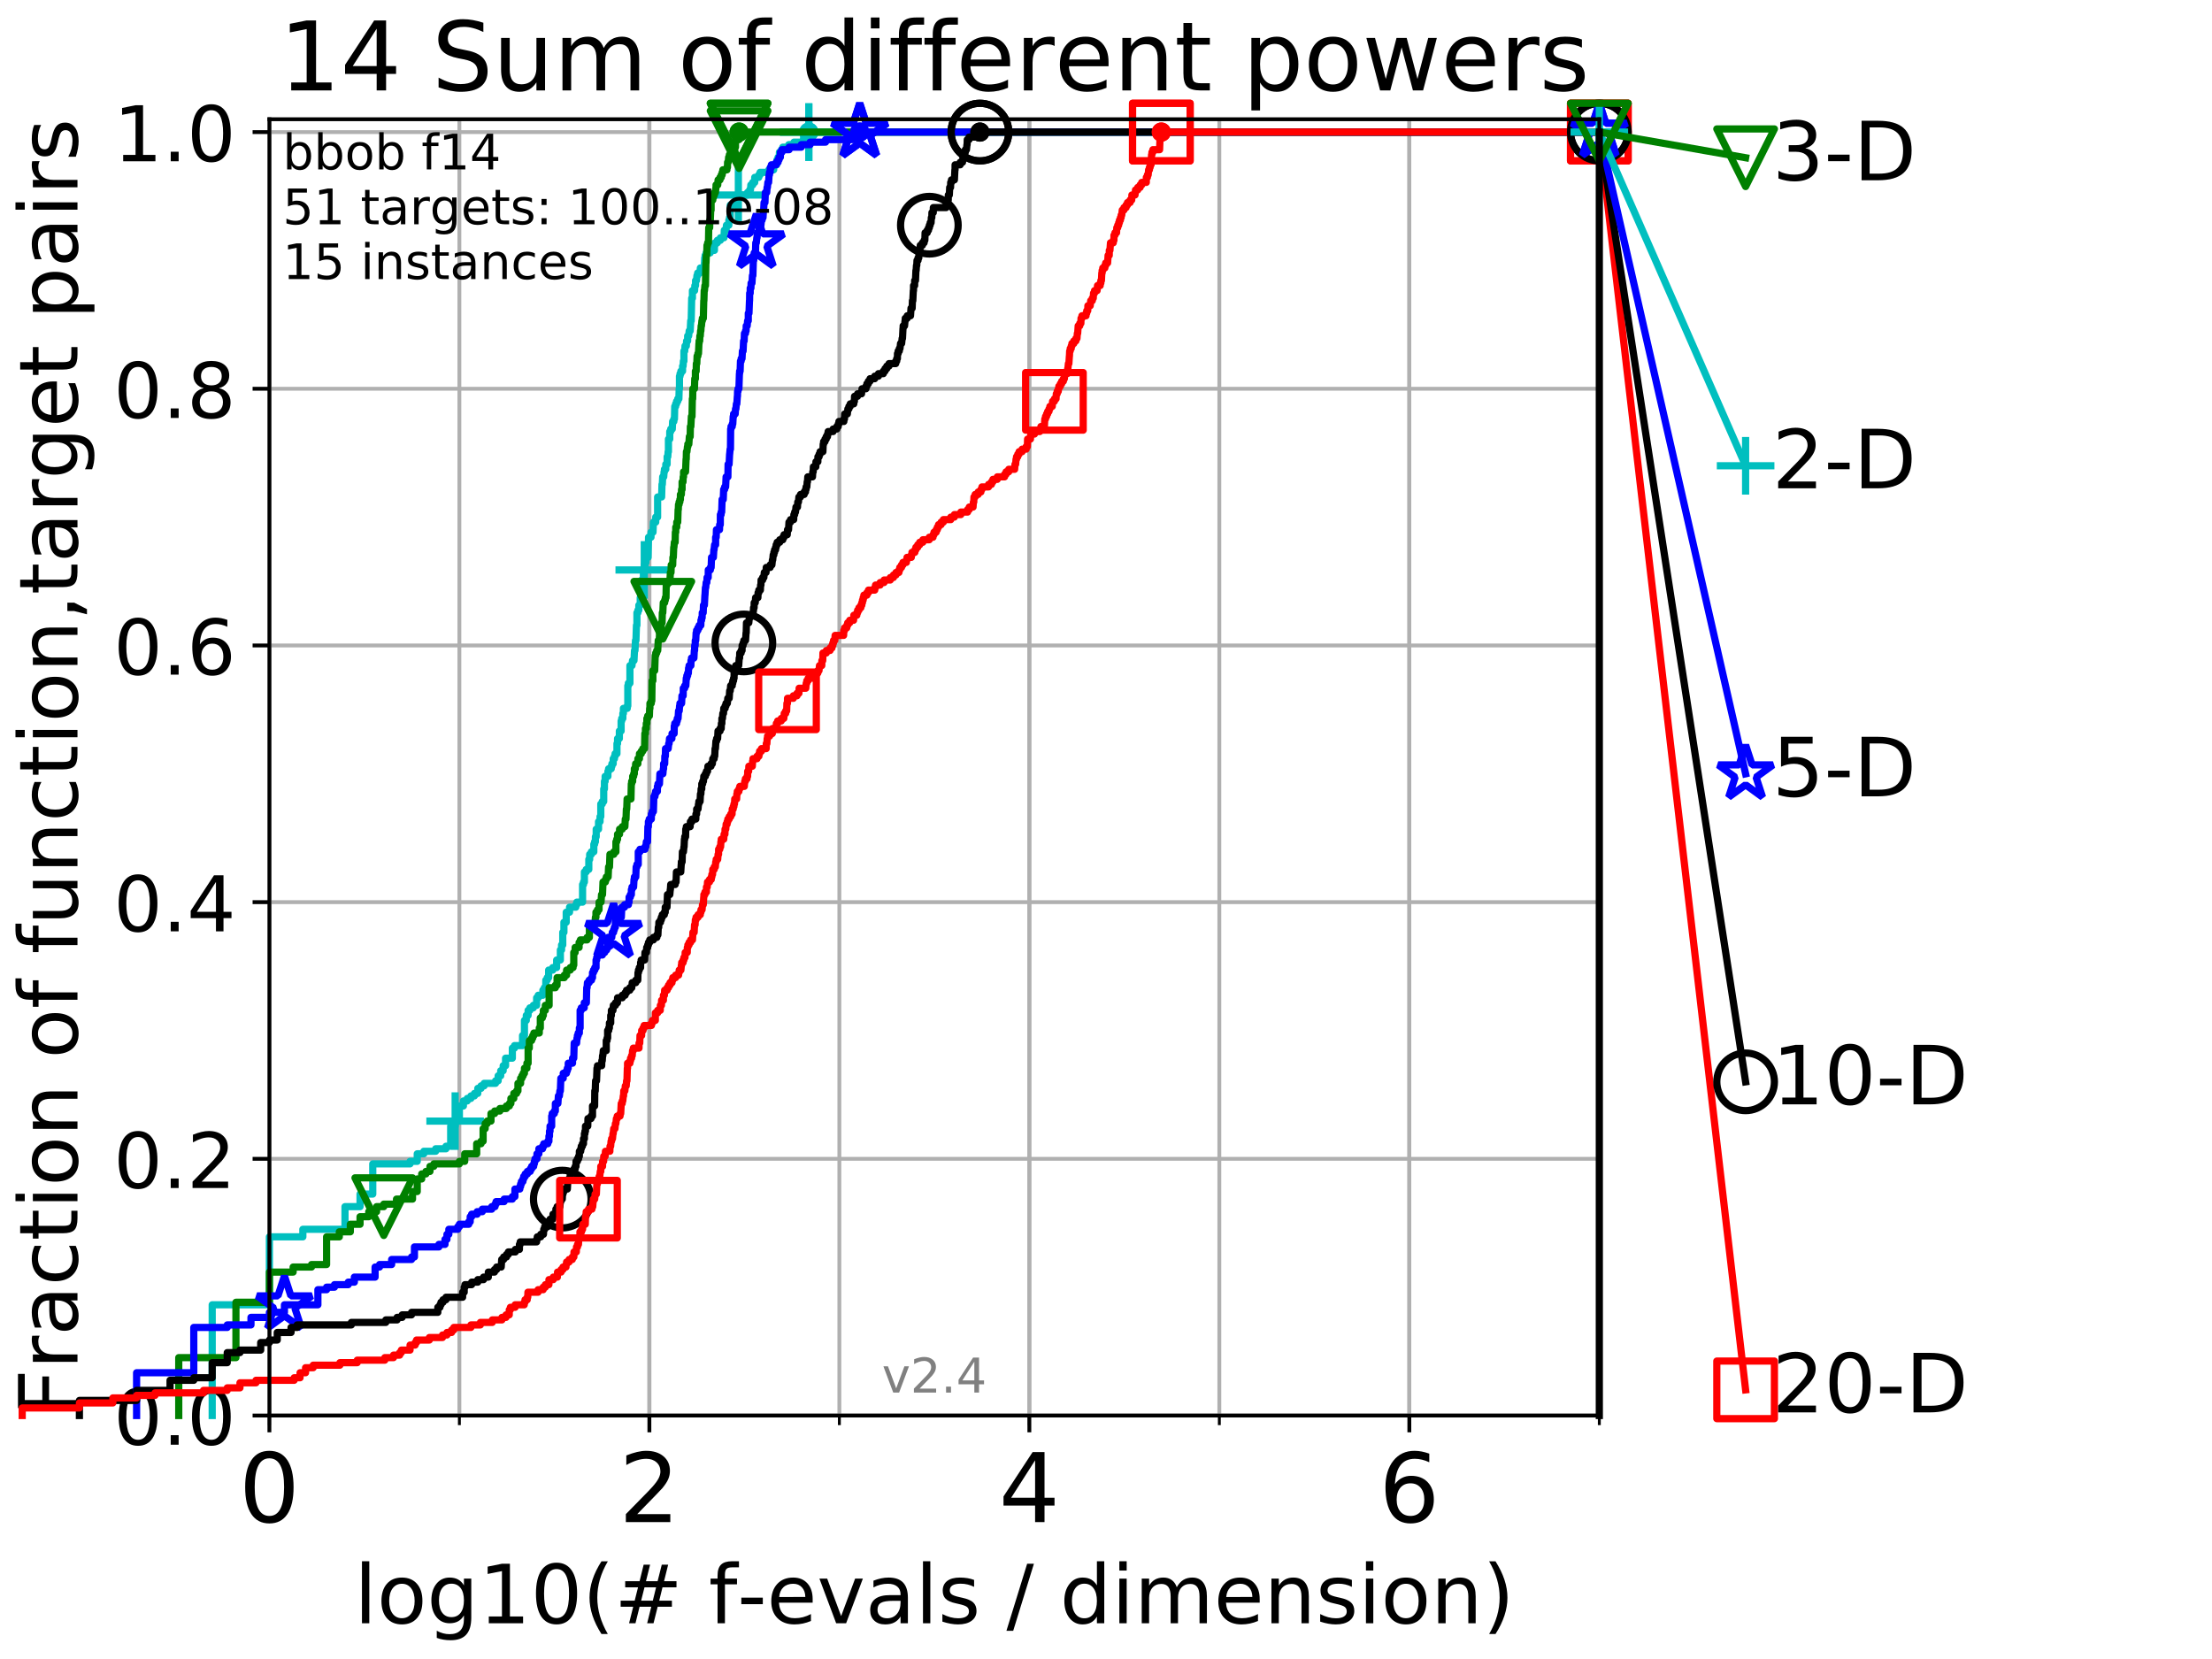 <?xml version="1.0" encoding="utf-8" standalone="no"?>
<!DOCTYPE svg PUBLIC "-//W3C//DTD SVG 1.1//EN"
  "http://www.w3.org/Graphics/SVG/1.1/DTD/svg11.dtd">
<!-- Created with matplotlib (http://matplotlib.org/) -->
<svg height="345.6pt" version="1.1" viewBox="0 0 460.8 345.6" width="460.8pt" xmlns="http://www.w3.org/2000/svg" xmlns:xlink="http://www.w3.org/1999/xlink">
 <defs>
  <style type="text/css">
*{stroke-linecap:butt;stroke-linejoin:round;}
  </style>
 </defs>
 <g id="figure_1">
  <g id="patch_1">
   <path d="M 0 345.6 
L 460.8 345.6 
L 460.8 0 
L 0 0 
z
" style="fill:#ffffff;"/>
  </g>
  <g id="axes_1">
   <g id="patch_2">
    <path d="M 56.12 294.88 
L 333.168 294.88 
L 333.168 24.84 
L 56.12 24.84 
z
" style="fill:#ffffff;"/>
   </g>
   <g id="matplotlib.axis_1">
    <g id="xtick_1">
     <g id="line2d_1">
      <path clip-path="url(#p82481ae6b6)" d="M 56.12 294.88 
L 56.12 24.84 
" style="fill:none;stroke:#b0b0b0;stroke-linecap:square;stroke-width:0.8;"/>
     </g>
     <g id="line2d_2">
      <defs>
       <path d="M 0 0 
L 0 3.5 
" id="m6102e8ddfc" style="stroke:#000000;stroke-width:0.8;"/>
      </defs>
      <g>
       <use style="stroke:#000000;stroke-width:0.8;" x="56.12" xlink:href="#m6102e8ddfc" y="294.88"/>
      </g>
     </g>
     <g id="text_1">
      <!-- 0 -->
      <defs>
       <path d="M 31.781 66.406 
Q 24.172 66.406 20.328 58.906 
Q 16.5 51.422 16.5 36.375 
Q 16.5 21.391 20.328 13.891 
Q 24.172 6.391 31.781 6.391 
Q 39.453 6.391 43.281 13.891 
Q 47.125 21.391 47.125 36.375 
Q 47.125 51.422 43.281 58.906 
Q 39.453 66.406 31.781 66.406 
z
M 31.781 74.219 
Q 44.047 74.219 50.516 64.516 
Q 56.984 54.828 56.984 36.375 
Q 56.984 17.969 50.516 8.266 
Q 44.047 -1.422 31.781 -1.422 
Q 19.531 -1.422 13.062 8.266 
Q 6.594 17.969 6.594 36.375 
Q 6.594 54.828 13.062 64.516 
Q 19.531 74.219 31.781 74.219 
z
" id="DejaVuSans-30"/>
      </defs>
      <g transform="translate(49.758 317.077)scale(0.2 -0.2)">
       <use xlink:href="#DejaVuSans-30"/>
      </g>
     </g>
    </g>
    <g id="xtick_2">
     <g id="line2d_3">
      <path clip-path="url(#p82481ae6b6)" d="M 135.277 294.88 
L 135.277 24.84 
" style="fill:none;stroke:#b0b0b0;stroke-linecap:square;stroke-width:0.8;"/>
     </g>
     <g id="line2d_4">
      <g>
       <use style="stroke:#000000;stroke-width:0.8;" x="135.277" xlink:href="#m6102e8ddfc" y="294.88"/>
      </g>
     </g>
     <g id="text_2">
      <!-- 2 -->
      <defs>
       <path d="M 19.188 8.297 
L 53.609 8.297 
L 53.609 0 
L 7.328 0 
L 7.328 8.297 
Q 12.938 14.109 22.625 23.891 
Q 32.328 33.688 34.812 36.531 
Q 39.547 41.844 41.422 45.531 
Q 43.312 49.219 43.312 52.781 
Q 43.312 58.594 39.234 62.25 
Q 35.156 65.922 28.609 65.922 
Q 23.969 65.922 18.812 64.312 
Q 13.672 62.703 7.812 59.422 
L 7.812 69.391 
Q 13.766 71.781 18.938 73 
Q 24.125 74.219 28.422 74.219 
Q 39.75 74.219 46.484 68.547 
Q 53.219 62.891 53.219 53.422 
Q 53.219 48.922 51.531 44.891 
Q 49.859 40.875 45.406 35.406 
Q 44.188 33.984 37.641 27.219 
Q 31.109 20.453 19.188 8.297 
z
" id="DejaVuSans-32"/>
      </defs>
      <g transform="translate(128.914 317.077)scale(0.2 -0.2)">
       <use xlink:href="#DejaVuSans-32"/>
      </g>
     </g>
    </g>
    <g id="xtick_3">
     <g id="line2d_5">
      <path clip-path="url(#p82481ae6b6)" d="M 214.433 294.88 
L 214.433 24.84 
" style="fill:none;stroke:#b0b0b0;stroke-linecap:square;stroke-width:0.8;"/>
     </g>
     <g id="line2d_6">
      <g>
       <use style="stroke:#000000;stroke-width:0.8;" x="214.433" xlink:href="#m6102e8ddfc" y="294.88"/>
      </g>
     </g>
     <g id="text_3">
      <!-- 4 -->
      <defs>
       <path d="M 37.797 64.312 
L 12.891 25.391 
L 37.797 25.391 
z
M 35.203 72.906 
L 47.609 72.906 
L 47.609 25.391 
L 58.016 25.391 
L 58.016 17.188 
L 47.609 17.188 
L 47.609 0 
L 37.797 0 
L 37.797 17.188 
L 4.891 17.188 
L 4.891 26.703 
z
" id="DejaVuSans-34"/>
      </defs>
      <g transform="translate(208.071 317.077)scale(0.2 -0.2)">
       <use xlink:href="#DejaVuSans-34"/>
      </g>
     </g>
    </g>
    <g id="xtick_4">
     <g id="line2d_7">
      <path clip-path="url(#p82481ae6b6)" d="M 293.59 294.88 
L 293.59 24.84 
" style="fill:none;stroke:#b0b0b0;stroke-linecap:square;stroke-width:0.8;"/>
     </g>
     <g id="line2d_8">
      <g>
       <use style="stroke:#000000;stroke-width:0.8;" x="293.59" xlink:href="#m6102e8ddfc" y="294.88"/>
      </g>
     </g>
     <g id="text_4">
      <!-- 6 -->
      <defs>
       <path d="M 33.016 40.375 
Q 26.375 40.375 22.484 35.828 
Q 18.609 31.297 18.609 23.391 
Q 18.609 15.531 22.484 10.953 
Q 26.375 6.391 33.016 6.391 
Q 39.656 6.391 43.531 10.953 
Q 47.406 15.531 47.406 23.391 
Q 47.406 31.297 43.531 35.828 
Q 39.656 40.375 33.016 40.375 
z
M 52.594 71.297 
L 52.594 62.312 
Q 48.875 64.062 45.094 64.984 
Q 41.312 65.922 37.594 65.922 
Q 27.828 65.922 22.672 59.328 
Q 17.531 52.734 16.797 39.406 
Q 19.672 43.656 24.016 45.922 
Q 28.375 48.188 33.594 48.188 
Q 44.578 48.188 50.953 41.516 
Q 57.328 34.859 57.328 23.391 
Q 57.328 12.156 50.688 5.359 
Q 44.047 -1.422 33.016 -1.422 
Q 20.359 -1.422 13.672 8.266 
Q 6.984 17.969 6.984 36.375 
Q 6.984 53.656 15.188 63.938 
Q 23.391 74.219 37.203 74.219 
Q 40.922 74.219 44.703 73.484 
Q 48.484 72.75 52.594 71.297 
z
" id="DejaVuSans-36"/>
      </defs>
      <g transform="translate(287.227 317.077)scale(0.2 -0.2)">
       <use xlink:href="#DejaVuSans-36"/>
      </g>
     </g>
    </g>
    <g id="xtick_5">
     <g id="line2d_9">
      <path clip-path="url(#p82481ae6b6)" d="M 56.12 294.88 
L 56.12 24.84 
" style="fill:none;stroke:#b0b0b0;stroke-linecap:square;stroke-width:0.8;"/>
     </g>
     <g id="line2d_10">
      <defs>
       <path d="M 0 0 
L 0 2 
" id="m0b742cfc2a" style="stroke:#000000;stroke-width:0.6;"/>
      </defs>
      <g>
       <use style="stroke:#000000;stroke-width:0.6;" x="56.12" xlink:href="#m0b742cfc2a" y="294.88"/>
      </g>
     </g>
    </g>
    <g id="xtick_6">
     <g id="line2d_11">
      <path clip-path="url(#p82481ae6b6)" d="M 95.698 294.88 
L 95.698 24.84 
" style="fill:none;stroke:#b0b0b0;stroke-linecap:square;stroke-width:0.8;"/>
     </g>
     <g id="line2d_12">
      <g>
       <use style="stroke:#000000;stroke-width:0.6;" x="95.698" xlink:href="#m0b742cfc2a" y="294.88"/>
      </g>
     </g>
    </g>
    <g id="xtick_7">
     <g id="line2d_13">
      <path clip-path="url(#p82481ae6b6)" d="M 135.277 294.88 
L 135.277 24.84 
" style="fill:none;stroke:#b0b0b0;stroke-linecap:square;stroke-width:0.8;"/>
     </g>
     <g id="line2d_14">
      <g>
       <use style="stroke:#000000;stroke-width:0.6;" x="135.277" xlink:href="#m0b742cfc2a" y="294.88"/>
      </g>
     </g>
    </g>
    <g id="xtick_8">
     <g id="line2d_15">
      <path clip-path="url(#p82481ae6b6)" d="M 174.855 294.88 
L 174.855 24.84 
" style="fill:none;stroke:#b0b0b0;stroke-linecap:square;stroke-width:0.8;"/>
     </g>
     <g id="line2d_16">
      <g>
       <use style="stroke:#000000;stroke-width:0.6;" x="174.855" xlink:href="#m0b742cfc2a" y="294.88"/>
      </g>
     </g>
    </g>
    <g id="xtick_9">
     <g id="line2d_17">
      <path clip-path="url(#p82481ae6b6)" d="M 214.433 294.88 
L 214.433 24.84 
" style="fill:none;stroke:#b0b0b0;stroke-linecap:square;stroke-width:0.8;"/>
     </g>
     <g id="line2d_18">
      <g>
       <use style="stroke:#000000;stroke-width:0.6;" x="214.433" xlink:href="#m0b742cfc2a" y="294.88"/>
      </g>
     </g>
    </g>
    <g id="xtick_10">
     <g id="line2d_19">
      <path clip-path="url(#p82481ae6b6)" d="M 254.011 294.88 
L 254.011 24.84 
" style="fill:none;stroke:#b0b0b0;stroke-linecap:square;stroke-width:0.8;"/>
     </g>
     <g id="line2d_20">
      <g>
       <use style="stroke:#000000;stroke-width:0.6;" x="254.011" xlink:href="#m0b742cfc2a" y="294.88"/>
      </g>
     </g>
    </g>
    <g id="xtick_11">
     <g id="line2d_21">
      <path clip-path="url(#p82481ae6b6)" d="M 293.59 294.88 
L 293.59 24.84 
" style="fill:none;stroke:#b0b0b0;stroke-linecap:square;stroke-width:0.8;"/>
     </g>
     <g id="line2d_22">
      <g>
       <use style="stroke:#000000;stroke-width:0.6;" x="293.59" xlink:href="#m0b742cfc2a" y="294.88"/>
      </g>
     </g>
    </g>
    <g id="xtick_12">
     <g id="line2d_23">
      <path clip-path="url(#p82481ae6b6)" d="M 333.168 294.88 
L 333.168 24.84 
" style="fill:none;stroke:#b0b0b0;stroke-linecap:square;stroke-width:0.8;"/>
     </g>
     <g id="line2d_24">
      <g>
       <use style="stroke:#000000;stroke-width:0.6;" x="333.168" xlink:href="#m0b742cfc2a" y="294.88"/>
      </g>
     </g>
    </g>
    <g id="text_5">
     <!-- log10(# f-evals / dimension) -->
     <defs>
      <path d="M 9.422 75.984 
L 18.406 75.984 
L 18.406 0 
L 9.422 0 
z
" id="DejaVuSans-6c"/>
      <path d="M 30.609 48.391 
Q 23.391 48.391 19.188 42.75 
Q 14.984 37.109 14.984 27.297 
Q 14.984 17.484 19.156 11.844 
Q 23.344 6.203 30.609 6.203 
Q 37.797 6.203 41.984 11.859 
Q 46.188 17.531 46.188 27.297 
Q 46.188 37.016 41.984 42.703 
Q 37.797 48.391 30.609 48.391 
z
M 30.609 56 
Q 42.328 56 49.016 48.375 
Q 55.719 40.766 55.719 27.297 
Q 55.719 13.875 49.016 6.219 
Q 42.328 -1.422 30.609 -1.422 
Q 18.844 -1.422 12.172 6.219 
Q 5.516 13.875 5.516 27.297 
Q 5.516 40.766 12.172 48.375 
Q 18.844 56 30.609 56 
z
" id="DejaVuSans-6f"/>
      <path d="M 45.406 27.984 
Q 45.406 37.75 41.375 43.109 
Q 37.359 48.484 30.078 48.484 
Q 22.859 48.484 18.828 43.109 
Q 14.797 37.75 14.797 27.984 
Q 14.797 18.266 18.828 12.891 
Q 22.859 7.516 30.078 7.516 
Q 37.359 7.516 41.375 12.891 
Q 45.406 18.266 45.406 27.984 
z
M 54.391 6.781 
Q 54.391 -7.172 48.188 -13.984 
Q 42 -20.797 29.203 -20.797 
Q 24.469 -20.797 20.266 -20.094 
Q 16.062 -19.391 12.109 -17.922 
L 12.109 -9.188 
Q 16.062 -11.328 19.922 -12.344 
Q 23.781 -13.375 27.781 -13.375 
Q 36.625 -13.375 41.016 -8.766 
Q 45.406 -4.156 45.406 5.172 
L 45.406 9.625 
Q 42.625 4.781 38.281 2.391 
Q 33.938 0 27.875 0 
Q 17.828 0 11.672 7.656 
Q 5.516 15.328 5.516 27.984 
Q 5.516 40.672 11.672 48.328 
Q 17.828 56 27.875 56 
Q 33.938 56 38.281 53.609 
Q 42.625 51.219 45.406 46.391 
L 45.406 54.688 
L 54.391 54.688 
z
" id="DejaVuSans-67"/>
      <path d="M 12.406 8.297 
L 28.516 8.297 
L 28.516 63.922 
L 10.984 60.406 
L 10.984 69.391 
L 28.422 72.906 
L 38.281 72.906 
L 38.281 8.297 
L 54.391 8.297 
L 54.391 0 
L 12.406 0 
z
" id="DejaVuSans-31"/>
      <path d="M 31 75.875 
Q 24.469 64.656 21.281 53.656 
Q 18.109 42.672 18.109 31.391 
Q 18.109 20.125 21.312 9.062 
Q 24.516 -2 31 -13.188 
L 23.188 -13.188 
Q 15.875 -1.703 12.234 9.375 
Q 8.594 20.453 8.594 31.391 
Q 8.594 42.281 12.203 53.312 
Q 15.828 64.359 23.188 75.875 
z
" id="DejaVuSans-28"/>
      <path d="M 51.125 44 
L 36.922 44 
L 32.812 27.688 
L 47.125 27.688 
z
M 43.797 71.781 
L 38.719 51.516 
L 52.984 51.516 
L 58.109 71.781 
L 65.922 71.781 
L 60.891 51.516 
L 76.125 51.516 
L 76.125 44 
L 58.984 44 
L 54.984 27.688 
L 70.516 27.688 
L 70.516 20.219 
L 53.078 20.219 
L 48 0 
L 40.188 0 
L 45.219 20.219 
L 30.906 20.219 
L 25.875 0 
L 18.016 0 
L 23.094 20.219 
L 7.719 20.219 
L 7.719 27.688 
L 24.906 27.688 
L 29 44 
L 13.281 44 
L 13.281 51.516 
L 30.906 51.516 
L 35.891 71.781 
z
" id="DejaVuSans-23"/>
      <path id="DejaVuSans-20"/>
      <path d="M 37.109 75.984 
L 37.109 68.5 
L 28.516 68.5 
Q 23.688 68.5 21.797 66.547 
Q 19.922 64.594 19.922 59.516 
L 19.922 54.688 
L 34.719 54.688 
L 34.719 47.703 
L 19.922 47.703 
L 19.922 0 
L 10.891 0 
L 10.891 47.703 
L 2.297 47.703 
L 2.297 54.688 
L 10.891 54.688 
L 10.891 58.5 
Q 10.891 67.625 15.141 71.797 
Q 19.391 75.984 28.609 75.984 
z
" id="DejaVuSans-66"/>
      <path d="M 4.891 31.391 
L 31.203 31.391 
L 31.203 23.391 
L 4.891 23.391 
z
" id="DejaVuSans-2d"/>
      <path d="M 56.203 29.594 
L 56.203 25.203 
L 14.891 25.203 
Q 15.484 15.922 20.484 11.062 
Q 25.484 6.203 34.422 6.203 
Q 39.594 6.203 44.453 7.469 
Q 49.312 8.734 54.109 11.281 
L 54.109 2.781 
Q 49.266 0.734 44.188 -0.344 
Q 39.109 -1.422 33.891 -1.422 
Q 20.797 -1.422 13.156 6.188 
Q 5.516 13.812 5.516 26.812 
Q 5.516 40.234 12.766 48.109 
Q 20.016 56 32.328 56 
Q 43.359 56 49.781 48.891 
Q 56.203 41.797 56.203 29.594 
z
M 47.219 32.234 
Q 47.125 39.594 43.094 43.984 
Q 39.062 48.391 32.422 48.391 
Q 24.906 48.391 20.391 44.141 
Q 15.875 39.891 15.188 32.172 
z
" id="DejaVuSans-65"/>
      <path d="M 2.984 54.688 
L 12.5 54.688 
L 29.594 8.797 
L 46.688 54.688 
L 56.203 54.688 
L 35.688 0 
L 23.484 0 
z
" id="DejaVuSans-76"/>
      <path d="M 34.281 27.484 
Q 23.391 27.484 19.188 25 
Q 14.984 22.516 14.984 16.5 
Q 14.984 11.719 18.141 8.906 
Q 21.297 6.109 26.703 6.109 
Q 34.188 6.109 38.703 11.406 
Q 43.219 16.703 43.219 25.484 
L 43.219 27.484 
z
M 52.203 31.203 
L 52.203 0 
L 43.219 0 
L 43.219 8.297 
Q 40.141 3.328 35.547 0.953 
Q 30.953 -1.422 24.312 -1.422 
Q 15.922 -1.422 10.953 3.297 
Q 6 8.016 6 15.922 
Q 6 25.141 12.172 29.828 
Q 18.359 34.516 30.609 34.516 
L 43.219 34.516 
L 43.219 35.406 
Q 43.219 41.609 39.141 45 
Q 35.062 48.391 27.688 48.391 
Q 23 48.391 18.547 47.266 
Q 14.109 46.141 10.016 43.891 
L 10.016 52.203 
Q 14.938 54.109 19.578 55.047 
Q 24.219 56 28.609 56 
Q 40.484 56 46.344 49.844 
Q 52.203 43.703 52.203 31.203 
z
" id="DejaVuSans-61"/>
      <path d="M 44.281 53.078 
L 44.281 44.578 
Q 40.484 46.531 36.375 47.5 
Q 32.281 48.484 27.875 48.484 
Q 21.188 48.484 17.844 46.438 
Q 14.5 44.391 14.5 40.281 
Q 14.5 37.156 16.891 35.375 
Q 19.281 33.594 26.516 31.984 
L 29.594 31.297 
Q 39.156 29.25 43.188 25.516 
Q 47.219 21.781 47.219 15.094 
Q 47.219 7.469 41.188 3.016 
Q 35.156 -1.422 24.609 -1.422 
Q 20.219 -1.422 15.453 -0.562 
Q 10.688 0.297 5.422 2 
L 5.422 11.281 
Q 10.406 8.688 15.234 7.391 
Q 20.062 6.109 24.812 6.109 
Q 31.156 6.109 34.562 8.281 
Q 37.984 10.453 37.984 14.406 
Q 37.984 18.062 35.516 20.016 
Q 33.062 21.969 24.703 23.781 
L 21.578 24.516 
Q 13.234 26.266 9.516 29.906 
Q 5.812 33.547 5.812 39.891 
Q 5.812 47.609 11.281 51.797 
Q 16.75 56 26.812 56 
Q 31.781 56 36.172 55.266 
Q 40.578 54.547 44.281 53.078 
z
" id="DejaVuSans-73"/>
      <path d="M 25.391 72.906 
L 33.688 72.906 
L 8.297 -9.281 
L 0 -9.281 
z
" id="DejaVuSans-2f"/>
      <path d="M 45.406 46.391 
L 45.406 75.984 
L 54.391 75.984 
L 54.391 0 
L 45.406 0 
L 45.406 8.203 
Q 42.578 3.328 38.25 0.953 
Q 33.938 -1.422 27.875 -1.422 
Q 17.969 -1.422 11.734 6.484 
Q 5.516 14.406 5.516 27.297 
Q 5.516 40.188 11.734 48.094 
Q 17.969 56 27.875 56 
Q 33.938 56 38.25 53.625 
Q 42.578 51.266 45.406 46.391 
z
M 14.797 27.297 
Q 14.797 17.391 18.875 11.75 
Q 22.953 6.109 30.078 6.109 
Q 37.203 6.109 41.297 11.75 
Q 45.406 17.391 45.406 27.297 
Q 45.406 37.203 41.297 42.844 
Q 37.203 48.484 30.078 48.484 
Q 22.953 48.484 18.875 42.844 
Q 14.797 37.203 14.797 27.297 
z
" id="DejaVuSans-64"/>
      <path d="M 9.422 54.688 
L 18.406 54.688 
L 18.406 0 
L 9.422 0 
z
M 9.422 75.984 
L 18.406 75.984 
L 18.406 64.594 
L 9.422 64.594 
z
" id="DejaVuSans-69"/>
      <path d="M 52 44.188 
Q 55.375 50.25 60.062 53.125 
Q 64.75 56 71.094 56 
Q 79.641 56 84.281 50.016 
Q 88.922 44.047 88.922 33.016 
L 88.922 0 
L 79.891 0 
L 79.891 32.719 
Q 79.891 40.578 77.094 44.375 
Q 74.312 48.188 68.609 48.188 
Q 61.625 48.188 57.562 43.547 
Q 53.516 38.922 53.516 30.906 
L 53.516 0 
L 44.484 0 
L 44.484 32.719 
Q 44.484 40.625 41.703 44.406 
Q 38.922 48.188 33.109 48.188 
Q 26.219 48.188 22.156 43.531 
Q 18.109 38.875 18.109 30.906 
L 18.109 0 
L 9.078 0 
L 9.078 54.688 
L 18.109 54.688 
L 18.109 46.188 
Q 21.188 51.219 25.484 53.609 
Q 29.781 56 35.688 56 
Q 41.656 56 45.828 52.969 
Q 50 49.953 52 44.188 
z
" id="DejaVuSans-6d"/>
      <path d="M 54.891 33.016 
L 54.891 0 
L 45.906 0 
L 45.906 32.719 
Q 45.906 40.484 42.875 44.328 
Q 39.844 48.188 33.797 48.188 
Q 26.516 48.188 22.312 43.547 
Q 18.109 38.922 18.109 30.906 
L 18.109 0 
L 9.078 0 
L 9.078 54.688 
L 18.109 54.688 
L 18.109 46.188 
Q 21.344 51.125 25.703 53.562 
Q 30.078 56 35.797 56 
Q 45.219 56 50.047 50.172 
Q 54.891 44.344 54.891 33.016 
z
" id="DejaVuSans-6e"/>
      <path d="M 8.016 75.875 
L 15.828 75.875 
Q 23.141 64.359 26.781 53.312 
Q 30.422 42.281 30.422 31.391 
Q 30.422 20.453 26.781 9.375 
Q 23.141 -1.703 15.828 -13.188 
L 8.016 -13.188 
Q 14.5 -2 17.703 9.062 
Q 20.906 20.125 20.906 31.391 
Q 20.906 42.672 17.703 53.656 
Q 14.5 64.656 8.016 75.875 
z
" id="DejaVuSans-29"/>
     </defs>
     <g transform="translate(73.803 338.154)scale(0.17 -0.17)">
      <use xlink:href="#DejaVuSans-6c"/>
      <use x="27.783" xlink:href="#DejaVuSans-6f"/>
      <use x="88.965" xlink:href="#DejaVuSans-67"/>
      <use x="152.441" xlink:href="#DejaVuSans-31"/>
      <use x="216.064" xlink:href="#DejaVuSans-30"/>
      <use x="279.688" xlink:href="#DejaVuSans-28"/>
      <use x="318.701" xlink:href="#DejaVuSans-23"/>
      <use x="402.49" xlink:href="#DejaVuSans-20"/>
      <use x="434.277" xlink:href="#DejaVuSans-66"/>
      <use x="469.404" xlink:href="#DejaVuSans-2d"/>
      <use x="505.488" xlink:href="#DejaVuSans-65"/>
      <use x="567.012" xlink:href="#DejaVuSans-76"/>
      <use x="626.191" xlink:href="#DejaVuSans-61"/>
      <use x="687.471" xlink:href="#DejaVuSans-6c"/>
      <use x="715.254" xlink:href="#DejaVuSans-73"/>
      <use x="767.354" xlink:href="#DejaVuSans-20"/>
      <use x="799.141" xlink:href="#DejaVuSans-2f"/>
      <use x="832.832" xlink:href="#DejaVuSans-20"/>
      <use x="864.619" xlink:href="#DejaVuSans-64"/>
      <use x="928.096" xlink:href="#DejaVuSans-69"/>
      <use x="955.879" xlink:href="#DejaVuSans-6d"/>
      <use x="1053.291" xlink:href="#DejaVuSans-65"/>
      <use x="1114.814" xlink:href="#DejaVuSans-6e"/>
      <use x="1178.193" xlink:href="#DejaVuSans-73"/>
      <use x="1230.293" xlink:href="#DejaVuSans-69"/>
      <use x="1258.076" xlink:href="#DejaVuSans-6f"/>
      <use x="1319.258" xlink:href="#DejaVuSans-6e"/>
      <use x="1382.637" xlink:href="#DejaVuSans-29"/>
     </g>
    </g>
   </g>
   <g id="matplotlib.axis_2">
    <g id="ytick_1">
     <g id="line2d_25">
      <path clip-path="url(#p82481ae6b6)" d="M 56.12 294.88 
L 333.168 294.88 
" style="fill:none;stroke:#b0b0b0;stroke-linecap:square;stroke-width:0.8;"/>
     </g>
     <g id="line2d_26">
      <defs>
       <path d="M 0 0 
L -3.5 0 
" id="m3eaa9fd52b" style="stroke:#000000;stroke-width:0.8;"/>
      </defs>
      <g>
       <use style="stroke:#000000;stroke-width:0.8;" x="56.12" xlink:href="#m3eaa9fd52b" y="294.88"/>
      </g>
     </g>
     <g id="text_6">
      <!-- 0.0 -->
      <defs>
       <path d="M 10.688 12.406 
L 21 12.406 
L 21 0 
L 10.688 0 
z
" id="DejaVuSans-2e"/>
      </defs>
      <g transform="translate(23.675 300.959)scale(0.16 -0.16)">
       <use xlink:href="#DejaVuSans-30"/>
       <use x="63.623" xlink:href="#DejaVuSans-2e"/>
       <use x="95.41" xlink:href="#DejaVuSans-30"/>
      </g>
     </g>
    </g>
    <g id="ytick_2">
     <g id="line2d_27">
      <path clip-path="url(#p82481ae6b6)" d="M 56.12 241.407 
L 333.168 241.407 
" style="fill:none;stroke:#b0b0b0;stroke-linecap:square;stroke-width:0.8;"/>
     </g>
     <g id="line2d_28">
      <g>
       <use style="stroke:#000000;stroke-width:0.8;" x="56.12" xlink:href="#m3eaa9fd52b" y="241.407"/>
      </g>
     </g>
     <g id="text_7">
      <!-- 0.2 -->
      <g transform="translate(23.675 247.485)scale(0.16 -0.16)">
       <use xlink:href="#DejaVuSans-30"/>
       <use x="63.623" xlink:href="#DejaVuSans-2e"/>
       <use x="95.41" xlink:href="#DejaVuSans-32"/>
      </g>
     </g>
    </g>
    <g id="ytick_3">
     <g id="line2d_29">
      <path clip-path="url(#p82481ae6b6)" d="M 56.12 187.933 
L 333.168 187.933 
" style="fill:none;stroke:#b0b0b0;stroke-linecap:square;stroke-width:0.8;"/>
     </g>
     <g id="line2d_30">
      <g>
       <use style="stroke:#000000;stroke-width:0.8;" x="56.12" xlink:href="#m3eaa9fd52b" y="187.933"/>
      </g>
     </g>
     <g id="text_8">
      <!-- 0.4 -->
      <g transform="translate(23.675 194.012)scale(0.16 -0.16)">
       <use xlink:href="#DejaVuSans-30"/>
       <use x="63.623" xlink:href="#DejaVuSans-2e"/>
       <use x="95.41" xlink:href="#DejaVuSans-34"/>
      </g>
     </g>
    </g>
    <g id="ytick_4">
     <g id="line2d_31">
      <path clip-path="url(#p82481ae6b6)" d="M 56.12 134.46 
L 333.168 134.46 
" style="fill:none;stroke:#b0b0b0;stroke-linecap:square;stroke-width:0.8;"/>
     </g>
     <g id="line2d_32">
      <g>
       <use style="stroke:#000000;stroke-width:0.8;" x="56.12" xlink:href="#m3eaa9fd52b" y="134.46"/>
      </g>
     </g>
     <g id="text_9">
      <!-- 0.6 -->
      <g transform="translate(23.675 140.539)scale(0.16 -0.16)">
       <use xlink:href="#DejaVuSans-30"/>
       <use x="63.623" xlink:href="#DejaVuSans-2e"/>
       <use x="95.41" xlink:href="#DejaVuSans-36"/>
      </g>
     </g>
    </g>
    <g id="ytick_5">
     <g id="line2d_33">
      <path clip-path="url(#p82481ae6b6)" d="M 56.12 80.987 
L 333.168 80.987 
" style="fill:none;stroke:#b0b0b0;stroke-linecap:square;stroke-width:0.8;"/>
     </g>
     <g id="line2d_34">
      <g>
       <use style="stroke:#000000;stroke-width:0.8;" x="56.12" xlink:href="#m3eaa9fd52b" y="80.987"/>
      </g>
     </g>
     <g id="text_10">
      <!-- 0.8 -->
      <defs>
       <path d="M 31.781 34.625 
Q 24.75 34.625 20.719 30.859 
Q 16.703 27.094 16.703 20.516 
Q 16.703 13.922 20.719 10.156 
Q 24.75 6.391 31.781 6.391 
Q 38.812 6.391 42.859 10.172 
Q 46.922 13.969 46.922 20.516 
Q 46.922 27.094 42.891 30.859 
Q 38.875 34.625 31.781 34.625 
z
M 21.922 38.812 
Q 15.578 40.375 12.031 44.719 
Q 8.5 49.078 8.5 55.328 
Q 8.5 64.062 14.719 69.141 
Q 20.953 74.219 31.781 74.219 
Q 42.672 74.219 48.875 69.141 
Q 55.078 64.062 55.078 55.328 
Q 55.078 49.078 51.531 44.719 
Q 48 40.375 41.703 38.812 
Q 48.828 37.156 52.797 32.312 
Q 56.781 27.484 56.781 20.516 
Q 56.781 9.906 50.312 4.234 
Q 43.844 -1.422 31.781 -1.422 
Q 19.734 -1.422 13.25 4.234 
Q 6.781 9.906 6.781 20.516 
Q 6.781 27.484 10.781 32.312 
Q 14.797 37.156 21.922 38.812 
z
M 18.312 54.391 
Q 18.312 48.734 21.844 45.562 
Q 25.391 42.391 31.781 42.391 
Q 38.141 42.391 41.719 45.562 
Q 45.312 48.734 45.312 54.391 
Q 45.312 60.062 41.719 63.234 
Q 38.141 66.406 31.781 66.406 
Q 25.391 66.406 21.844 63.234 
Q 18.312 60.062 18.312 54.391 
z
" id="DejaVuSans-38"/>
      </defs>
      <g transform="translate(23.675 87.066)scale(0.16 -0.16)">
       <use xlink:href="#DejaVuSans-30"/>
       <use x="63.623" xlink:href="#DejaVuSans-2e"/>
       <use x="95.41" xlink:href="#DejaVuSans-38"/>
      </g>
     </g>
    </g>
    <g id="ytick_6">
     <g id="line2d_35">
      <path clip-path="url(#p82481ae6b6)" d="M 56.12 27.514 
L 333.168 27.514 
" style="fill:none;stroke:#b0b0b0;stroke-linecap:square;stroke-width:0.8;"/>
     </g>
     <g id="line2d_36">
      <g>
       <use style="stroke:#000000;stroke-width:0.8;" x="56.12" xlink:href="#m3eaa9fd52b" y="27.514"/>
      </g>
     </g>
     <g id="text_11">
      <!-- 1.0 -->
      <g transform="translate(23.675 33.592)scale(0.16 -0.16)">
       <use xlink:href="#DejaVuSans-31"/>
       <use x="63.623" xlink:href="#DejaVuSans-2e"/>
       <use x="95.41" xlink:href="#DejaVuSans-30"/>
      </g>
     </g>
    </g>
    <g id="text_12">
     <!-- Fraction of function,target pairs -->
     <defs>
      <path d="M 9.812 72.906 
L 51.703 72.906 
L 51.703 64.594 
L 19.672 64.594 
L 19.672 43.109 
L 48.578 43.109 
L 48.578 34.812 
L 19.672 34.812 
L 19.672 0 
L 9.812 0 
z
" id="DejaVuSans-46"/>
      <path d="M 41.109 46.297 
Q 39.594 47.172 37.812 47.578 
Q 36.031 48 33.891 48 
Q 26.266 48 22.188 43.047 
Q 18.109 38.094 18.109 28.812 
L 18.109 0 
L 9.078 0 
L 9.078 54.688 
L 18.109 54.688 
L 18.109 46.188 
Q 20.953 51.172 25.484 53.578 
Q 30.031 56 36.531 56 
Q 37.453 56 38.578 55.875 
Q 39.703 55.766 41.062 55.516 
z
" id="DejaVuSans-72"/>
      <path d="M 48.781 52.594 
L 48.781 44.188 
Q 44.969 46.297 41.141 47.344 
Q 37.312 48.391 33.406 48.391 
Q 24.656 48.391 19.812 42.844 
Q 14.984 37.312 14.984 27.297 
Q 14.984 17.281 19.812 11.734 
Q 24.656 6.203 33.406 6.203 
Q 37.312 6.203 41.141 7.25 
Q 44.969 8.297 48.781 10.406 
L 48.781 2.094 
Q 45.016 0.344 40.984 -0.531 
Q 36.969 -1.422 32.422 -1.422 
Q 20.062 -1.422 12.781 6.344 
Q 5.516 14.109 5.516 27.297 
Q 5.516 40.672 12.859 48.328 
Q 20.219 56 33.016 56 
Q 37.156 56 41.109 55.141 
Q 45.062 54.297 48.781 52.594 
z
" id="DejaVuSans-63"/>
      <path d="M 18.312 70.219 
L 18.312 54.688 
L 36.812 54.688 
L 36.812 47.703 
L 18.312 47.703 
L 18.312 18.016 
Q 18.312 11.328 20.141 9.422 
Q 21.969 7.516 27.594 7.516 
L 36.812 7.516 
L 36.812 0 
L 27.594 0 
Q 17.188 0 13.234 3.875 
Q 9.281 7.766 9.281 18.016 
L 9.281 47.703 
L 2.688 47.703 
L 2.688 54.688 
L 9.281 54.688 
L 9.281 70.219 
z
" id="DejaVuSans-74"/>
      <path d="M 8.5 21.578 
L 8.5 54.688 
L 17.484 54.688 
L 17.484 21.922 
Q 17.484 14.156 20.5 10.266 
Q 23.531 6.391 29.594 6.391 
Q 36.859 6.391 41.078 11.031 
Q 45.312 15.672 45.312 23.688 
L 45.312 54.688 
L 54.297 54.688 
L 54.297 0 
L 45.312 0 
L 45.312 8.406 
Q 42.047 3.422 37.719 1 
Q 33.406 -1.422 27.688 -1.422 
Q 18.266 -1.422 13.375 4.438 
Q 8.5 10.297 8.5 21.578 
z
M 31.109 56 
z
" id="DejaVuSans-75"/>
      <path d="M 11.719 12.406 
L 22.016 12.406 
L 22.016 4 
L 14.016 -11.625 
L 7.719 -11.625 
L 11.719 4 
z
" id="DejaVuSans-2c"/>
      <path d="M 18.109 8.203 
L 18.109 -20.797 
L 9.078 -20.797 
L 9.078 54.688 
L 18.109 54.688 
L 18.109 46.391 
Q 20.953 51.266 25.266 53.625 
Q 29.594 56 35.594 56 
Q 45.562 56 51.781 48.094 
Q 58.016 40.188 58.016 27.297 
Q 58.016 14.406 51.781 6.484 
Q 45.562 -1.422 35.594 -1.422 
Q 29.594 -1.422 25.266 0.953 
Q 20.953 3.328 18.109 8.203 
z
M 48.688 27.297 
Q 48.688 37.203 44.609 42.844 
Q 40.531 48.484 33.406 48.484 
Q 26.266 48.484 22.188 42.844 
Q 18.109 37.203 18.109 27.297 
Q 18.109 17.391 22.188 11.75 
Q 26.266 6.109 33.406 6.109 
Q 40.531 6.109 44.609 11.75 
Q 48.688 17.391 48.688 27.297 
z
" id="DejaVuSans-70"/>
     </defs>
     <g transform="translate(16.14 294.999)rotate(-90)scale(0.17 -0.17)">
      <use xlink:href="#DejaVuSans-46"/>
      <use x="57.41" xlink:href="#DejaVuSans-72"/>
      <use x="98.523" xlink:href="#DejaVuSans-61"/>
      <use x="159.803" xlink:href="#DejaVuSans-63"/>
      <use x="214.783" xlink:href="#DejaVuSans-74"/>
      <use x="253.992" xlink:href="#DejaVuSans-69"/>
      <use x="281.775" xlink:href="#DejaVuSans-6f"/>
      <use x="342.957" xlink:href="#DejaVuSans-6e"/>
      <use x="406.336" xlink:href="#DejaVuSans-20"/>
      <use x="438.123" xlink:href="#DejaVuSans-6f"/>
      <use x="499.305" xlink:href="#DejaVuSans-66"/>
      <use x="534.51" xlink:href="#DejaVuSans-20"/>
      <use x="566.297" xlink:href="#DejaVuSans-66"/>
      <use x="601.502" xlink:href="#DejaVuSans-75"/>
      <use x="664.881" xlink:href="#DejaVuSans-6e"/>
      <use x="728.26" xlink:href="#DejaVuSans-63"/>
      <use x="783.24" xlink:href="#DejaVuSans-74"/>
      <use x="822.449" xlink:href="#DejaVuSans-69"/>
      <use x="850.232" xlink:href="#DejaVuSans-6f"/>
      <use x="911.414" xlink:href="#DejaVuSans-6e"/>
      <use x="974.793" xlink:href="#DejaVuSans-2c"/>
      <use x="1006.58" xlink:href="#DejaVuSans-74"/>
      <use x="1045.789" xlink:href="#DejaVuSans-61"/>
      <use x="1107.068" xlink:href="#DejaVuSans-72"/>
      <use x="1148.166" xlink:href="#DejaVuSans-67"/>
      <use x="1211.643" xlink:href="#DejaVuSans-65"/>
      <use x="1273.166" xlink:href="#DejaVuSans-74"/>
      <use x="1312.375" xlink:href="#DejaVuSans-20"/>
      <use x="1344.162" xlink:href="#DejaVuSans-70"/>
      <use x="1407.639" xlink:href="#DejaVuSans-61"/>
      <use x="1468.918" xlink:href="#DejaVuSans-69"/>
      <use x="1496.701" xlink:href="#DejaVuSans-72"/>
      <use x="1537.814" xlink:href="#DejaVuSans-73"/>
     </g>
    </g>
   </g>
   <g id="line2d_37">
    <defs>
     <path d="M 0 1.5 
C 0.398 1.5 0.779 1.342 1.061 1.061 
C 1.342 0.779 1.5 0.398 1.5 0 
C 1.5 -0.398 1.342 -0.779 1.061 -1.061 
C 0.779 -1.342 0.398 -1.5 0 -1.5 
C -0.398 -1.5 -0.779 -1.342 -1.061 -1.061 
C -1.342 -0.779 -1.5 -0.398 -1.5 0 
C -1.5 0.398 -1.342 0.779 -1.061 1.061 
C -0.779 1.342 -0.398 1.5 0 1.5 
z
" id="m74c992370b" style="stroke:#00bfbf;"/>
    </defs>
    <g>
     <use style="fill:#00bfbf;stroke:#00bfbf;" x="168.489" xlink:href="#m74c992370b" y="27.514"/>
     <use style="fill:#00bfbf;stroke:#00bfbf;" x="168.489" xlink:href="#m74c992370b" y="27.514"/>
    </g>
   </g>
   <g id="line2d_38">
    <path d="M 44.206 294.88 
L 44.206 271.813 
L 56.12 271.813 
L 56.12 257.658 
L 63.089 257.658 
L 63.089 256.086 
L 71.87 256.086 
L 71.87 251.367 
L 75.004 251.367 
L 75.004 248.746 
L 77.653 248.746 
L 77.653 242.455 
L 85.422 242.455 
L 85.422 241.931 
L 86.918 241.931 
L 86.918 240.358 
L 88.294 240.358 
L 88.294 239.834 
L 90.753 239.834 
L 90.753 239.31 
L 92.905 239.31 
L 92.905 238.785 
L 93.887 238.785 
L 93.887 234.592 
L 94.817 234.592 
L 94.817 233.543 
L 95.698 233.543 
L 95.698 230.398 
L 96.537 230.398 
L 96.537 229.349 
L 97.337 229.349 
L 97.337 228.825 
L 98.101 228.825 
L 98.101 228.301 
L 98.832 228.301 
L 98.832 227.776 
L 99.534 227.776 
L 99.534 226.728 
L 100.208 226.728 
L 100.208 226.204 
L 100.857 226.204 
L 100.857 225.679 
L 103.231 225.679 
L 103.231 225.155 
L 103.777 225.155 
L 103.777 224.107 
L 104.306 224.107 
L 104.306 223.058 
L 104.819 223.058 
L 104.819 222.01 
L 105.317 222.01 
L 105.317 220.437 
L 106.731 220.437 
L 106.731 218.34 
L 107.177 218.34 
L 107.177 217.816 
L 108.856 217.816 
L 108.856 215.719 
L 109.251 215.719 
L 109.251 212.573 
L 109.637 212.573 
L 109.637 211.525 
L 110.015 211.525 
L 110.015 210.476 
L 110.385 210.476 
L 110.385 209.952 
L 111.101 209.952 
L 111.101 209.428 
L 111.788 209.428 
L 111.788 207.855 
L 112.122 207.855 
L 112.122 207.331 
L 113.086 207.331 
L 113.086 206.282 
L 113.396 206.282 
L 113.396 205.758 
L 113.7 205.758 
L 113.7 204.185 
L 113.999 204.185 
L 113.999 203.661 
L 114.293 203.661 
L 114.293 202.088 
L 115.146 202.088 
L 115.146 201.564 
L 115.958 201.564 
L 115.958 199.991 
L 116.733 199.991 
L 116.733 197.894 
L 116.984 197.894 
L 116.984 196.846 
L 117.232 196.846 
L 117.232 194.224 
L 117.475 194.224 
L 117.475 192.127 
L 117.953 192.127 
L 117.953 190.03 
L 118.645 190.03 
L 118.645 188.982 
L 119.951 188.982 
L 119.951 188.458 
L 120.16 188.458 
L 120.16 187.933 
L 121.359 187.933 
L 121.359 184.264 
L 121.551 184.264 
L 121.551 183.739 
L 121.741 183.739 
L 121.741 181.642 
L 122.115 181.642 
L 122.115 181.118 
L 122.661 181.118 
L 122.661 179.021 
L 122.839 179.021 
L 122.839 177.973 
L 123.19 177.973 
L 123.19 177.449 
L 123.703 177.449 
L 123.703 175.876 
L 123.87 175.876 
L 123.87 175.352 
L 124.036 175.352 
L 124.036 174.303 
L 124.201 174.303 
L 124.201 172.73 
L 124.685 172.73 
L 124.685 171.158 
L 125.001 171.158 
L 125.001 170.109 
L 125.156 170.109 
L 125.156 167.488 
L 125.463 167.488 
L 125.463 166.964 
L 125.765 166.964 
L 125.765 164.342 
L 125.913 164.342 
L 125.913 162.77 
L 126.061 162.77 
L 126.061 161.721 
L 126.639 161.721 
L 126.639 160.673 
L 126.78 160.673 
L 126.78 160.148 
L 127.335 160.148 
L 127.335 159.624 
L 127.471 159.624 
L 127.471 159.1 
L 127.739 159.1 
L 127.739 158.051 
L 128.004 158.051 
L 128.004 157.527 
L 128.134 157.527 
L 128.134 157.003 
L 128.521 157.003 
L 128.521 154.906 
L 128.648 154.906 
L 128.648 153.857 
L 129.023 153.857 
L 129.023 152.285 
L 129.39 152.285 
L 129.39 150.188 
L 129.51 150.188 
L 129.51 149.663 
L 129.749 149.663 
L 129.749 148.615 
L 129.867 148.615 
L 129.867 147.566 
L 130.672 147.566 
L 130.672 147.042 
L 130.784 147.042 
L 130.784 142.848 
L 130.895 142.848 
L 130.895 142.324 
L 131.225 142.324 
L 131.225 138.654 
L 131.655 138.654 
L 131.76 137.606 
L 132.074 137.606 
L 132.177 135.509 
L 132.28 135.509 
L 132.382 133.412 
L 132.483 133.412 
L 132.584 130.266 
L 132.684 130.266 
L 132.684 127.645 
L 132.883 127.645 
L 132.883 127.121 
L 133.079 127.121 
L 133.079 126.072 
L 133.37 126.072 
L 133.37 124.499 
L 133.561 124.499 
L 133.655 120.83 
L 134.029 120.83 
L 134.029 118.733 
L 134.213 118.733 
L 134.213 117.684 
L 134.395 117.684 
L 134.395 117.16 
L 134.575 117.16 
L 134.575 116.112 
L 135.017 116.112 
L 135.104 111.918 
L 135.617 111.918 
L 135.617 110.869 
L 136.033 110.869 
L 136.115 108.772 
L 136.599 108.772 
L 136.599 107.724 
L 136.993 107.724 
L 136.993 103.53 
L 137.828 103.53 
L 137.902 100.908 
L 137.975 100.908 
L 138.049 99.336 
L 138.267 99.336 
L 138.339 98.287 
L 138.41 98.287 
L 138.41 97.763 
L 138.695 97.763 
L 138.695 96.714 
L 138.974 96.714 
L 138.974 95.142 
L 139.112 95.142 
L 139.181 94.093 
L 139.249 94.093 
L 139.249 91.472 
L 139.52 91.472 
L 139.52 89.899 
L 139.72 89.899 
L 139.72 89.375 
L 140.049 89.375 
L 140.114 87.802 
L 140.371 87.802 
L 140.371 87.278 
L 140.499 87.278 
L 140.562 84.657 
L 140.75 84.657 
L 140.75 84.132 
L 140.937 84.132 
L 140.937 83.608 
L 141.182 83.608 
L 141.182 83.084 
L 141.425 83.084 
L 141.485 80.987 
L 141.544 80.987 
L 141.544 78.366 
L 141.663 78.366 
L 141.663 77.841 
L 141.84 77.841 
L 141.84 77.317 
L 142.189 77.317 
L 142.189 76.269 
L 142.303 76.269 
L 142.36 75.22 
L 142.474 75.22 
L 142.474 73.123 
L 142.642 73.123 
L 142.698 72.075 
L 142.975 72.075 
L 143.03 71.026 
L 143.248 71.026 
L 143.248 69.978 
L 143.462 69.978 
L 143.569 68.929 
L 143.78 68.929 
L 143.884 66.832 
L 143.988 66.832 
L 144.091 62.114 
L 144.245 62.114 
L 144.245 60.541 
L 144.698 60.541 
L 144.748 59.493 
L 144.896 59.493 
L 144.896 58.444 
L 145.091 58.444 
L 145.188 57.396 
L 145.332 57.396 
L 145.332 56.872 
L 145.804 56.872 
L 145.897 55.823 
L 146.712 55.823 
L 146.8 53.726 
L 146.887 53.726 
L 146.887 53.202 
L 147.105 53.202 
L 147.105 52.678 
L 147.947 52.678 
L 147.947 52.153 
L 148.829 52.153 
L 148.829 51.105 
L 148.946 51.105 
L 148.946 50.581 
L 149.443 50.581 
L 149.443 50.056 
L 150.072 50.056 
L 150.072 49.532 
L 150.819 49.532 
L 150.888 47.959 
L 151.265 47.959 
L 151.333 46.911 
L 151.832 46.911 
L 151.832 45.862 
L 151.963 45.862 
L 151.963 45.338 
L 152.125 45.338 
L 152.125 42.717 
L 153.279 42.717 
L 153.309 41.668 
L 153.429 41.668 
L 153.429 41.144 
L 153.813 41.144 
L 153.813 40.62 
L 155.72 40.62 
L 155.72 40.096 
L 156.159 40.096 
L 156.159 39.571 
L 156.337 39.571 
L 156.412 38.523 
L 156.81 38.523 
L 156.81 37.999 
L 157.222 37.999 
L 157.222 36.95 
L 158.064 36.95 
L 158.064 36.426 
L 158.336 36.426 
L 158.336 35.902 
L 160.147 35.902 
L 160.147 35.377 
L 161.168 35.377 
L 161.206 34.329 
L 161.804 34.329 
L 161.859 33.28 
L 162.077 33.28 
L 162.077 32.756 
L 162.364 32.756 
L 162.364 31.708 
L 162.803 31.708 
L 162.803 31.183 
L 163.078 31.183 
L 163.078 30.659 
L 164.311 30.659 
L 164.311 30.135 
L 165.403 30.135 
L 165.403 29.611 
L 167.318 29.611 
L 167.424 28.562 
L 168.364 28.562 
L 168.364 28.038 
L 168.489 28.038 
L 168.489 27.514 
L 333.168 27.514 
L 333.168 27.514 
" style="fill:none;stroke:#00bfbf;stroke-linecap:square;stroke-width:1.5;"/>
   </g>
   <g id="line2d_39">
    <defs>
     <path d="M -6 0 
L 6 0 
M 0 6 
L 0 -6 
" id="m0aa962b8f0" style="stroke:#00bfbf;stroke-width:1.5;"/>
    </defs>
    <g>
     <use style="fill-opacity:0;stroke:#00bfbf;stroke-width:1.5;" x="94.817" xlink:href="#m0aa962b8f0" y="233.543"/>
     <use style="fill-opacity:0;stroke:#00bfbf;stroke-width:1.5;" x="134.213" xlink:href="#m0aa962b8f0" y="118.733"/>
     <use style="fill-opacity:0;stroke:#00bfbf;stroke-width:1.5;" x="153.813" xlink:href="#m0aa962b8f0" y="40.62"/>
     <use style="fill-opacity:0;stroke:#00bfbf;stroke-width:1.5;" x="168.489" xlink:href="#m0aa962b8f0" y="27.514"/>
     <use style="fill-opacity:0;stroke:#00bfbf;stroke-width:1.5;" x="168.489" xlink:href="#m0aa962b8f0" y="27.514"/>
     <use style="fill-opacity:0;stroke:#00bfbf;stroke-width:1.5;" x="333.168" xlink:href="#m0aa962b8f0" y="27.514"/>
    </g>
   </g>
   <g id="line2d_40">
    <path style="fill:none;stroke:#00bfbf;stroke-linecap:square;stroke-width:1.5;"/>
    <g/>
   </g>
   <g id="line2d_41">
    <defs>
     <path d="M 0 1.5 
C 0.398 1.5 0.779 1.342 1.061 1.061 
C 1.342 0.779 1.5 0.398 1.5 0 
C 1.5 -0.398 1.342 -0.779 1.061 -1.061 
C 0.779 -1.342 0.398 -1.5 0 -1.5 
C -0.398 -1.5 -0.779 -1.342 -1.061 -1.061 
C -1.342 -0.779 -1.5 -0.398 -1.5 0 
C -1.5 0.398 -1.342 0.779 -1.061 1.061 
C -0.779 1.342 -0.398 1.5 0 1.5 
z
" id="m81a53fee98" style="stroke:#008000;"/>
    </defs>
    <g>
     <use style="fill:#008000;stroke:#008000;" x="153.968" xlink:href="#m81a53fee98" y="27.514"/>
     <use style="fill:#008000;stroke:#008000;" x="153.968" xlink:href="#m81a53fee98" y="27.514"/>
    </g>
   </g>
   <g id="line2d_42">
    <path d="M 37.236 294.88 
L 37.236 282.822 
L 49.151 282.822 
L 49.151 271.289 
L 56.12 271.289 
L 56.12 264.998 
L 61.065 264.998 
L 61.065 263.949 
L 64.9 263.949 
L 64.9 263.425 
L 68.034 263.425 
L 68.034 257.658 
L 70.684 257.658 
L 70.684 256.61 
L 72.979 256.61 
L 72.979 255.037 
L 75.004 255.037 
L 75.004 253.464 
L 76.815 253.464 
L 76.815 252.416 
L 78.453 252.416 
L 78.453 251.367 
L 79.949 251.367 
L 79.949 250.843 
L 82.598 250.843 
L 82.598 249.795 
L 85.935 249.795 
L 85.935 248.222 
L 86.918 248.222 
L 86.918 245.601 
L 87.847 245.601 
L 87.847 244.552 
L 88.729 244.552 
L 88.729 244.028 
L 89.568 244.028 
L 89.568 242.979 
L 90.367 242.979 
L 90.367 242.455 
L 95.698 242.455 
L 95.698 241.931 
L 96.808 241.931 
L 96.808 240.358 
L 99.303 240.358 
L 99.303 238.261 
L 100.208 238.261 
L 100.208 237.737 
L 100.643 237.737 
L 100.643 235.116 
L 101.068 235.116 
L 101.068 234.067 
L 101.482 234.067 
L 101.482 233.543 
L 102.281 233.543 
L 102.281 231.97 
L 103.045 231.97 
L 103.045 231.446 
L 104.131 231.446 
L 104.131 230.922 
L 105.48 230.922 
L 105.48 230.398 
L 106.117 230.398 
L 106.117 229.873 
L 106.427 229.873 
L 106.427 228.825 
L 107.03 228.825 
L 107.03 227.776 
L 107.613 227.776 
L 107.613 227.252 
L 107.897 227.252 
L 107.897 225.679 
L 108.451 225.679 
L 108.451 224.631 
L 108.722 224.631 
L 108.722 224.107 
L 108.988 224.107 
L 108.988 223.582 
L 109.251 223.582 
L 109.251 222.534 
L 109.764 222.534 
L 109.764 221.485 
L 110.015 221.485 
L 110.015 218.34 
L 110.262 218.34 
L 110.262 216.767 
L 110.746 216.767 
L 110.746 216.243 
L 110.983 216.243 
L 110.983 215.719 
L 111.217 215.719 
L 111.217 215.194 
L 112.341 215.194 
L 112.341 214.146 
L 112.557 214.146 
L 112.557 212.049 
L 112.982 212.049 
L 112.982 211.525 
L 113.19 211.525 
L 113.19 210.476 
L 113.599 210.476 
L 113.599 209.428 
L 114.39 209.428 
L 114.39 205.758 
L 115.691 205.758 
L 115.691 205.234 
L 116.046 205.234 
L 116.046 203.661 
L 117.556 203.661 
L 117.556 203.137 
L 118.031 203.137 
L 118.031 202.088 
L 118.795 202.088 
L 118.795 201.564 
L 119.383 201.564 
L 119.383 201.04 
L 119.527 201.04 
L 119.527 198.418 
L 119.811 198.418 
L 119.811 197.37 
L 120.636 197.37 
L 120.636 196.321 
L 120.903 196.321 
L 120.903 195.797 
L 122.299 195.797 
L 122.299 195.273 
L 122.78 195.273 
L 122.78 193.176 
L 122.898 193.176 
L 122.898 192.652 
L 123.926 192.652 
L 124.036 191.079 
L 124.146 191.079 
L 124.146 190.03 
L 124.472 190.03 
L 124.472 189.506 
L 124.791 189.506 
L 124.791 187.933 
L 125.208 187.933 
L 125.31 186.361 
L 125.514 186.361 
L 125.615 183.739 
L 126.11 183.739 
L 126.11 183.215 
L 126.304 183.215 
L 126.304 182.691 
L 126.686 182.691 
L 126.78 180.594 
L 126.967 180.594 
L 127.06 177.973 
L 127.872 177.973 
L 127.872 177.449 
L 128.307 177.449 
L 128.307 175.352 
L 128.478 175.352 
L 128.478 174.827 
L 128.648 174.827 
L 128.648 173.779 
L 129.064 173.779 
L 129.064 172.73 
L 129.63 172.73 
L 129.63 172.206 
L 130.178 172.206 
L 130.255 170.633 
L 130.408 170.633 
L 130.484 168.536 
L 130.559 168.536 
L 130.635 166.439 
L 131.441 166.439 
L 131.513 163.294 
L 131.584 163.294 
L 131.584 162.77 
L 131.795 162.77 
L 131.795 161.721 
L 132.005 161.721 
L 132.005 161.197 
L 132.143 161.197 
L 132.143 160.148 
L 132.348 160.148 
L 132.416 159.1 
L 132.883 159.1 
L 132.883 158.051 
L 133.209 158.051 
L 133.209 157.003 
L 133.592 157.003 
L 133.592 156.479 
L 133.906 156.479 
L 133.906 155.954 
L 134.274 155.954 
L 134.334 152.809 
L 134.455 152.809 
L 134.455 151.76 
L 134.634 151.76 
L 134.634 150.712 
L 134.753 150.712 
L 134.753 149.663 
L 134.929 149.663 
L 134.929 149.139 
L 135.277 149.139 
L 135.334 147.566 
L 135.391 147.566 
L 135.391 146.518 
L 135.673 146.518 
L 135.673 145.994 
L 135.785 145.994 
L 135.84 141.8 
L 136.006 141.8 
L 136.006 139.703 
L 136.386 139.703 
L 136.493 136.557 
L 136.599 136.557 
L 136.599 136.033 
L 136.81 136.033 
L 136.81 135.509 
L 137.019 135.509 
L 137.122 133.412 
L 137.327 133.412 
L 137.428 131.315 
L 137.679 131.315 
L 137.778 129.742 
L 137.926 129.742 
L 137.975 127.645 
L 138.073 127.645 
L 138.17 125.548 
L 138.458 125.548 
L 138.458 125.024 
L 138.6 125.024 
L 138.6 124.499 
L 138.741 124.499 
L 138.788 121.878 
L 138.974 121.878 
L 138.974 121.354 
L 139.43 121.354 
L 139.43 120.83 
L 139.564 120.83 
L 139.654 119.257 
L 139.786 119.257 
L 139.83 117.684 
L 140.135 117.684 
L 140.178 116.112 
L 140.264 116.112 
L 140.35 114.015 
L 140.392 114.015 
L 140.477 112.966 
L 140.646 112.966 
L 140.688 110.869 
L 140.771 110.869 
L 140.771 109.821 
L 140.978 109.821 
L 140.978 108.772 
L 141.182 108.772 
L 141.263 106.151 
L 141.304 106.151 
L 141.344 105.102 
L 141.465 105.102 
L 141.465 104.578 
L 141.624 104.578 
L 141.624 104.054 
L 141.742 104.054 
L 141.742 103.005 
L 141.938 103.005 
L 141.976 101.957 
L 142.092 101.957 
L 142.092 100.384 
L 142.284 100.384 
L 142.322 99.336 
L 142.398 99.336 
L 142.398 98.287 
L 142.81 98.287 
L 142.92 95.666 
L 142.957 95.666 
L 142.993 94.093 
L 143.103 94.093 
L 143.211 93.045 
L 143.284 93.045 
L 143.284 92.52 
L 143.498 92.52 
L 143.604 90.948 
L 143.78 90.948 
L 143.815 88.851 
L 143.919 88.851 
L 144.023 86.754 
L 144.16 86.754 
L 144.228 83.084 
L 144.296 83.084 
L 144.33 80.987 
L 144.665 80.987 
L 144.731 78.89 
L 144.863 78.89 
L 144.863 77.317 
L 145.026 77.317 
L 145.059 75.744 
L 145.156 75.744 
L 145.22 74.172 
L 145.38 74.172 
L 145.38 73.647 
L 145.507 73.647 
L 145.601 71.55 
L 145.633 71.55 
L 145.633 71.026 
L 145.758 71.026 
L 145.789 69.978 
L 145.882 69.978 
L 145.943 68.929 
L 146.005 68.929 
L 146.066 67.881 
L 146.127 67.881 
L 146.218 66.832 
L 146.309 66.832 
L 146.309 66.308 
L 146.519 66.308 
L 146.608 62.638 
L 146.638 62.638 
L 146.697 60.541 
L 146.756 60.541 
L 146.844 59.493 
L 146.96 59.493 
L 147.047 54.775 
L 147.076 54.775 
L 147.133 53.202 
L 147.219 53.202 
L 147.277 51.105 
L 147.418 51.105 
L 147.418 50.581 
L 147.587 50.581 
L 147.643 47.435 
L 147.837 47.435 
L 147.865 45.862 
L 147.975 45.862 
L 148.057 43.765 
L 148.138 43.765 
L 148.138 41.668 
L 148.487 41.668 
L 148.487 41.144 
L 148.619 41.144 
L 148.619 40.62 
L 148.829 40.62 
L 148.829 40.096 
L 149.036 40.096 
L 149.139 39.047 
L 149.164 39.047 
L 149.164 38.523 
L 149.518 38.523 
L 149.593 37.474 
L 149.987 37.474 
L 149.987 36.95 
L 150.253 36.95 
L 150.253 36.426 
L 150.444 36.426 
L 150.444 35.902 
L 150.585 35.902 
L 150.585 35.377 
L 151.434 35.377 
L 151.434 34.853 
L 151.546 34.853 
L 151.568 33.805 
L 151.701 33.805 
L 151.788 32.756 
L 151.941 32.756 
L 151.941 32.232 
L 152.581 32.232 
L 152.581 31.708 
L 153.036 31.708 
L 153.097 30.659 
L 153.218 30.659 
L 153.218 29.086 
L 153.968 29.086 
L 153.968 27.514 
L 333.168 27.514 
L 333.168 27.514 
" style="fill:none;stroke:#008000;stroke-linecap:square;stroke-width:1.5;"/>
   </g>
   <g id="line2d_43">
    <defs>
     <path d="M -0 6 
L 6 -6 
L -6 -6 
z
" id="mc3bdc80773" style="stroke:#008000;stroke-linejoin:miter;stroke-width:1.5;"/>
    </defs>
    <g>
     <use style="fill-opacity:0;stroke:#008000;stroke-linejoin:miter;stroke-width:1.5;" x="79.949" xlink:href="#mc3bdc80773" y="251.367"/>
     <use style="fill-opacity:0;stroke:#008000;stroke-linejoin:miter;stroke-width:1.5;" x="138.073" xlink:href="#mc3bdc80773" y="127.121"/>
     <use style="fill-opacity:0;stroke:#008000;stroke-linejoin:miter;stroke-width:1.5;" x="153.968" xlink:href="#mc3bdc80773" y="29.086"/>
     <use style="fill-opacity:0;stroke:#008000;stroke-linejoin:miter;stroke-width:1.5;" x="153.968" xlink:href="#mc3bdc80773" y="27.514"/>
     <use style="fill-opacity:0;stroke:#008000;stroke-linejoin:miter;stroke-width:1.5;" x="153.968" xlink:href="#mc3bdc80773" y="27.514"/>
     <use style="fill-opacity:0;stroke:#008000;stroke-linejoin:miter;stroke-width:1.5;" x="333.168" xlink:href="#mc3bdc80773" y="27.514"/>
    </g>
   </g>
   <g id="line2d_44">
    <path style="fill:none;stroke:#008000;stroke-linecap:square;stroke-width:1.5;"/>
    <g/>
   </g>
   <g id="line2d_45">
    <defs>
     <path d="M 0 1.5 
C 0.398 1.5 0.779 1.342 1.061 1.061 
C 1.342 0.779 1.5 0.398 1.5 0 
C 1.5 -0.398 1.342 -0.779 1.061 -1.061 
C 0.779 -1.342 0.398 -1.5 0 -1.5 
C -0.398 -1.5 -0.779 -1.342 -1.061 -1.061 
C -1.342 -0.779 -1.5 -0.398 -1.5 0 
C -1.5 0.398 -1.342 0.779 -1.061 1.061 
C -0.779 1.342 -0.398 1.5 0 1.5 
z
" id="m7dd3d1fdac" style="stroke:#0000ff;"/>
    </defs>
    <g>
     <use style="fill:#0000ff;stroke:#0000ff;" x="179.095" xlink:href="#m7dd3d1fdac" y="27.514"/>
     <use style="fill:#0000ff;stroke:#0000ff;" x="179.095" xlink:href="#m7dd3d1fdac" y="27.514"/>
    </g>
   </g>
   <g id="line2d_46">
    <path d="M 28.456 294.88 
L 28.456 285.968 
L 40.37 285.968 
L 40.37 276.531 
L 47.34 276.531 
L 47.34 276.007 
L 52.284 276.007 
L 52.284 274.434 
L 56.12 274.434 
L 56.12 273.386 
L 59.254 273.386 
L 59.254 271.813 
L 66.223 271.813 
L 66.223 268.668 
L 68.034 268.668 
L 68.034 268.143 
L 69.673 268.143 
L 69.673 267.619 
L 72.544 267.619 
L 72.544 267.095 
L 73.818 267.095 
L 73.818 266.046 
L 78.137 266.046 
L 78.137 263.949 
L 79.067 263.949 
L 79.067 263.425 
L 81.587 263.425 
L 81.587 262.377 
L 85.732 262.377 
L 85.732 261.852 
L 86.335 261.852 
L 86.335 259.755 
L 91.428 259.755 
L 91.428 259.231 
L 92.701 259.231 
L 92.701 258.183 
L 93.106 258.183 
L 93.106 257.134 
L 93.501 257.134 
L 93.501 256.086 
L 95.351 256.086 
L 95.351 255.561 
L 95.698 255.561 
L 95.698 255.037 
L 97.646 255.037 
L 97.646 254.513 
L 97.95 254.513 
L 97.95 253.464 
L 98.249 253.464 
L 98.249 252.94 
L 99.396 252.94 
L 99.396 252.416 
L 100.47 252.416 
L 100.47 251.892 
L 102.437 251.892 
L 102.437 251.367 
L 103.12 251.367 
L 103.12 250.843 
L 103.342 250.843 
L 103.342 250.319 
L 105.02 250.319 
L 105.02 249.795 
L 106.731 249.795 
L 106.731 249.27 
L 107.265 249.27 
L 107.265 247.698 
L 108.287 247.698 
L 108.287 247.173 
L 108.451 247.173 
L 108.451 246.649 
L 108.614 246.649 
L 108.614 246.125 
L 108.935 246.125 
L 108.935 245.601 
L 109.094 245.601 
L 109.094 245.076 
L 109.406 245.076 
L 109.406 244.552 
L 109.865 244.552 
L 109.865 244.028 
L 110.458 244.028 
L 110.458 243.504 
L 110.746 243.504 
L 110.746 242.979 
L 111.171 242.979 
L 111.171 242.455 
L 111.31 242.455 
L 111.31 241.931 
L 111.448 241.931 
L 111.448 241.407 
L 111.856 241.407 
L 111.856 240.358 
L 112.254 240.358 
L 112.254 239.31 
L 113.024 239.31 
L 113.024 238.785 
L 113.273 238.785 
L 113.273 238.261 
L 114.117 238.261 
L 114.117 237.737 
L 114.351 237.737 
L 114.351 236.689 
L 114.467 236.689 
L 114.467 235.64 
L 114.582 235.64 
L 114.582 234.592 
L 114.922 234.592 
L 114.922 232.495 
L 115.034 232.495 
L 115.034 231.97 
L 115.475 231.97 
L 115.475 231.446 
L 115.691 231.446 
L 115.691 229.873 
L 116.22 229.873 
L 116.324 228.301 
L 116.53 228.301 
L 116.632 227.252 
L 116.733 227.252 
L 116.834 224.631 
L 117.33 224.631 
L 117.33 223.582 
L 118 223.582 
L 118 223.058 
L 118.187 223.058 
L 118.187 222.534 
L 118.372 222.534 
L 118.372 221.485 
L 119.267 221.485 
L 119.267 220.437 
L 119.527 220.437 
L 119.613 217.291 
L 120.118 217.291 
L 120.201 216.243 
L 120.283 216.243 
L 120.283 215.719 
L 120.447 215.719 
L 120.447 215.194 
L 120.69 215.194 
L 120.69 214.146 
L 120.85 214.146 
L 120.85 210.476 
L 121.087 210.476 
L 121.087 209.952 
L 121.703 209.952 
L 121.703 208.903 
L 122.152 208.903 
L 122.225 205.758 
L 122.299 205.758 
L 122.372 204.709 
L 122.732 204.709 
L 122.732 204.185 
L 123.224 204.185 
L 123.224 203.661 
L 123.431 203.661 
L 123.431 202.612 
L 123.635 202.612 
L 123.635 202.088 
L 123.904 202.088 
L 123.904 201.564 
L 124.168 201.564 
L 124.168 199.991 
L 124.299 199.991 
L 124.299 199.467 
L 124.429 199.467 
L 124.429 198.943 
L 125.493 198.943 
L 125.493 198.418 
L 125.973 198.418 
L 125.973 197.894 
L 126.381 197.894 
L 126.381 197.37 
L 126.553 197.37 
L 126.61 195.797 
L 126.667 195.797 
L 126.667 195.273 
L 127.444 195.273 
L 127.552 194.224 
L 127.819 194.224 
L 127.819 193.7 
L 127.977 193.7 
L 127.977 193.176 
L 128.186 193.176 
L 128.186 191.079 
L 129.438 191.079 
L 129.534 188.982 
L 130.101 188.982 
L 130.101 188.458 
L 130.917 188.458 
L 130.917 187.933 
L 131.05 187.933 
L 131.05 186.885 
L 131.312 186.885 
L 131.312 186.361 
L 131.527 186.361 
L 131.527 185.312 
L 131.655 185.312 
L 131.655 184.788 
L 131.991 184.788 
L 132.074 183.215 
L 132.156 183.215 
L 132.156 182.691 
L 132.443 182.691 
L 132.523 180.594 
L 132.684 180.594 
L 132.684 180.07 
L 132.962 180.07 
L 132.962 177.449 
L 133.312 177.449 
L 133.312 176.924 
L 134.359 176.924 
L 134.359 176.4 
L 134.539 176.4 
L 134.646 175.352 
L 134.894 175.352 
L 134.964 172.206 
L 135.069 172.206 
L 135.069 171.158 
L 135.242 171.158 
L 135.242 170.633 
L 135.684 170.633 
L 135.684 169.585 
L 135.851 169.585 
L 135.851 169.061 
L 136.115 169.061 
L 136.213 165.915 
L 136.44 165.915 
L 136.44 165.391 
L 136.568 165.391 
L 136.568 164.867 
L 136.946 164.867 
L 136.946 163.818 
L 137.07 163.818 
L 137.07 163.294 
L 137.377 163.294 
L 137.468 161.197 
L 138.092 161.197 
L 138.18 160.148 
L 138.238 160.148 
L 138.238 159.1 
L 138.468 159.1 
L 138.496 157.527 
L 138.61 157.527 
L 138.638 155.954 
L 139.194 155.954 
L 139.304 154.906 
L 139.385 154.906 
L 139.466 153.857 
L 139.97 153.857 
L 139.997 152.809 
L 140.435 152.809 
L 140.46 151.236 
L 140.562 151.236 
L 140.562 150.712 
L 140.937 150.712 
L 140.937 150.188 
L 141.085 150.188 
L 141.085 149.663 
L 141.255 149.663 
L 141.352 148.091 
L 141.496 148.091 
L 141.568 147.042 
L 141.64 147.042 
L 141.64 146.518 
L 141.992 146.518 
L 142.062 144.945 
L 142.315 144.945 
L 142.337 143.372 
L 142.631 143.372 
L 142.631 142.848 
L 142.876 142.848 
L 142.964 141.275 
L 143.074 141.275 
L 143.074 140.751 
L 143.248 140.751 
L 143.248 140.227 
L 143.398 140.227 
L 143.441 139.178 
L 143.548 139.178 
L 143.548 138.654 
L 143.926 138.654 
L 143.947 137.606 
L 144.05 137.606 
L 144.05 137.081 
L 144.558 137.081 
L 144.638 135.509 
L 144.698 135.509 
L 144.718 134.46 
L 144.817 134.46 
L 144.837 133.412 
L 144.935 133.412 
L 145.013 131.839 
L 145.11 131.839 
L 145.11 131.315 
L 145.38 131.315 
L 145.38 130.79 
L 145.645 130.79 
L 145.645 130.266 
L 145.999 130.266 
L 146.017 129.218 
L 146.146 129.218 
L 146.146 128.693 
L 146.273 128.693 
L 146.291 127.645 
L 146.489 127.645 
L 146.543 126.072 
L 146.738 126.072 
L 146.844 123.975 
L 146.861 123.975 
L 146.948 122.403 
L 147.018 122.403 
L 147.105 121.354 
L 147.242 121.354 
L 147.294 120.306 
L 147.531 120.306 
L 147.548 118.733 
L 147.98 118.733 
L 147.98 118.209 
L 148.144 118.209 
L 148.225 116.112 
L 148.609 116.112 
L 148.704 114.539 
L 148.751 114.539 
L 148.86 113.49 
L 149.077 113.49 
L 149.077 111.918 
L 149.2 111.918 
L 149.246 110.345 
L 149.89 110.345 
L 149.919 109.296 
L 150.05 109.296 
L 150.065 107.199 
L 150.224 107.199 
L 150.224 106.675 
L 150.339 106.675 
L 150.425 104.054 
L 150.665 104.054 
L 150.749 101.957 
L 150.957 101.957 
L 150.957 101.433 
L 151.163 101.433 
L 151.259 99.336 
L 151.634 99.336 
L 151.674 96.714 
L 151.885 96.714 
L 151.989 94.617 
L 152.002 94.617 
L 152.093 93.569 
L 152.17 93.569 
L 152.209 89.375 
L 152.285 89.375 
L 152.285 88.851 
L 152.539 88.851 
L 152.539 88.326 
L 152.652 88.326 
L 152.739 86.754 
L 152.814 86.754 
L 152.814 86.229 
L 153.158 86.229 
L 153.218 85.181 
L 153.303 85.181 
L 153.399 84.132 
L 153.494 84.132 
L 153.601 82.56 
L 153.625 82.56 
L 153.648 81.511 
L 153.743 81.511 
L 153.743 80.987 
L 153.929 80.987 
L 154.034 77.841 
L 154.068 77.841 
L 154.068 77.317 
L 154.183 77.317 
L 154.252 75.22 
L 154.399 75.22 
L 154.399 74.696 
L 154.579 74.696 
L 154.657 73.123 
L 154.801 73.123 
L 154.9 71.026 
L 155.021 71.026 
L 155.075 69.453 
L 155.302 69.453 
L 155.302 68.929 
L 155.43 68.929 
L 155.451 67.881 
L 155.652 67.881 
L 155.736 66.832 
L 155.882 66.832 
L 155.882 65.259 
L 156.026 65.259 
L 156.129 62.638 
L 156.149 62.638 
L 156.169 61.066 
L 156.281 61.066 
L 156.281 60.017 
L 156.433 60.017 
L 156.463 58.969 
L 156.652 58.969 
L 156.741 57.396 
L 156.839 57.396 
L 156.937 54.25 
L 157.015 54.25 
L 157.112 52.678 
L 157.38 52.678 
L 157.437 50.581 
L 157.559 50.581 
L 157.653 49.532 
L 157.709 49.532 
L 157.765 48.484 
L 158.078 48.484 
L 158.187 46.911 
L 158.519 46.911 
L 158.626 45.862 
L 158.758 45.862 
L 158.758 45.338 
L 158.95 45.338 
L 159.045 43.765 
L 159.079 43.765 
L 159.165 42.193 
L 159.353 42.193 
L 159.437 40.096 
L 159.721 40.096 
L 159.796 39.047 
L 159.862 39.047 
L 159.96 37.999 
L 160.115 37.999 
L 160.212 36.426 
L 160.292 36.426 
L 160.292 35.902 
L 160.436 35.902 
L 160.476 34.853 
L 160.689 34.853 
L 160.689 34.329 
L 161.693 34.329 
L 161.693 33.805 
L 162.088 33.805 
L 162.088 33.28 
L 162.296 33.28 
L 162.296 32.756 
L 162.565 32.756 
L 162.572 31.708 
L 162.886 31.708 
L 162.886 31.183 
L 164.39 31.183 
L 164.39 30.659 
L 166.913 30.659 
L 166.913 30.135 
L 168.763 30.135 
L 168.763 29.611 
L 171.976 29.611 
L 171.976 29.086 
L 178.53 29.086 
L 178.53 28.562 
L 178.808 28.562 
L 178.808 28.038 
L 179.095 28.038 
L 179.095 27.514 
L 333.168 27.514 
L 333.168 27.514 
" style="fill:none;stroke:#0000ff;stroke-linecap:square;stroke-width:1.5;"/>
   </g>
   <g id="line2d_47">
    <defs>
     <path d="M 0 -6 
L -1.347 -1.854 
L -5.706 -1.854 
L -2.18 0.708 
L -3.527 4.854 
L -0 2.292 
L 3.527 4.854 
L 2.18 0.708 
L 5.706 -1.854 
L 1.347 -1.854 
z
" id="medf2e3ac73" style="stroke:#0000ff;stroke-linejoin:bevel;stroke-width:1.5;"/>
    </defs>
    <g>
     <use style="fill-opacity:0;stroke:#0000ff;stroke-linejoin:bevel;stroke-width:1.5;" x="59.254" xlink:href="#medf2e3ac73" y="271.813"/>
     <use style="fill-opacity:0;stroke:#0000ff;stroke-linejoin:bevel;stroke-width:1.5;" x="127.819" xlink:href="#medf2e3ac73" y="194.224"/>
     <use style="fill-opacity:0;stroke:#0000ff;stroke-linejoin:bevel;stroke-width:1.5;" x="157.559" xlink:href="#medf2e3ac73" y="50.581"/>
     <use style="fill-opacity:0;stroke:#0000ff;stroke-linejoin:bevel;stroke-width:1.5;" x="179.095" xlink:href="#medf2e3ac73" y="27.514"/>
     <use style="fill-opacity:0;stroke:#0000ff;stroke-linejoin:bevel;stroke-width:1.5;" x="179.095" xlink:href="#medf2e3ac73" y="27.514"/>
     <use style="fill-opacity:0;stroke:#0000ff;stroke-linejoin:bevel;stroke-width:1.5;" x="333.168" xlink:href="#medf2e3ac73" y="27.514"/>
    </g>
   </g>
   <g id="line2d_48">
    <path style="fill:none;stroke:#0000ff;stroke-linecap:square;stroke-width:1.5;"/>
    <g/>
   </g>
   <g id="line2d_49">
    <defs>
     <path d="M 0 1.5 
C 0.398 1.5 0.779 1.342 1.061 1.061 
C 1.342 0.779 1.5 0.398 1.5 0 
C 1.5 -0.398 1.342 -0.779 1.061 -1.061 
C 0.779 -1.342 0.398 -1.5 0 -1.5 
C -0.398 -1.5 -0.779 -1.342 -1.061 -1.061 
C -1.342 -0.779 -1.5 -0.398 -1.5 0 
C -1.5 0.398 -1.342 0.779 -1.061 1.061 
C -0.779 1.342 -0.398 1.5 0 1.5 
z
" id="m2c07484570" style="stroke:#000000;"/>
    </defs>
    <g>
     <use style="stroke:#000000;" x="204.136" xlink:href="#m2c07484570" y="27.514"/>
     <use style="stroke:#000000;" x="204.136" xlink:href="#m2c07484570" y="27.514"/>
    </g>
   </g>
   <g id="line2d_50">
    <path d="M 16.542 294.88 
L 16.542 291.735 
L 28.456 291.735 
L 28.456 289.638 
L 35.425 289.638 
L 35.425 287.541 
L 40.37 287.541 
L 40.37 287.016 
L 44.206 287.016 
L 44.206 283.871 
L 47.34 283.871 
L 47.34 281.774 
L 49.989 281.774 
L 49.989 281.25 
L 54.309 281.25 
L 54.309 279.677 
L 56.12 279.677 
L 56.12 279.153 
L 57.758 279.153 
L 57.758 277.58 
L 60.63 277.58 
L 60.63 276.531 
L 61.903 276.531 
L 61.903 276.007 
L 73.193 276.007 
L 73.193 275.483 
L 80.373 275.483 
L 80.373 274.959 
L 82.72 274.959 
L 82.72 274.434 
L 83.784 274.434 
L 83.784 273.91 
L 85.732 273.91 
L 85.732 273.386 
L 91.206 273.386 
L 91.206 272.337 
L 91.647 272.337 
L 91.647 271.813 
L 91.863 271.813 
L 91.863 271.289 
L 92.287 271.289 
L 92.287 270.765 
L 92.905 270.765 
L 92.905 270.24 
L 96.372 270.24 
L 96.372 269.192 
L 96.7 269.192 
L 96.7 268.143 
L 96.861 268.143 
L 96.861 267.619 
L 98.249 267.619 
L 98.249 267.095 
L 99.534 267.095 
L 99.534 266.571 
L 100.729 266.571 
L 100.729 266.046 
L 101.726 266.046 
L 101.726 264.998 
L 103.008 264.998 
L 103.008 264.474 
L 103.452 264.474 
L 103.452 263.949 
L 104.41 263.949 
L 104.513 262.377 
L 104.92 262.377 
L 104.92 261.852 
L 105.513 261.852 
L 105.513 261.328 
L 105.897 261.328 
L 105.897 260.804 
L 107.353 260.804 
L 107.353 260.28 
L 108.204 260.28 
L 108.204 259.231 
L 108.369 259.231 
L 108.369 258.707 
L 111.788 258.707 
L 111.788 258.183 
L 111.923 258.183 
L 111.923 257.658 
L 112.643 257.658 
L 112.643 257.134 
L 113.211 257.134 
L 113.273 256.086 
L 113.457 256.086 
L 113.457 255.561 
L 114.058 255.561 
L 114.058 254.513 
L 114.582 254.513 
L 114.582 253.989 
L 115.146 253.989 
L 115.201 252.94 
L 115.798 252.94 
L 115.798 251.892 
L 116.063 251.892 
L 116.063 251.367 
L 116.632 251.367 
L 116.733 250.319 
L 116.834 250.319 
L 116.834 249.795 
L 117.133 249.795 
L 117.182 248.746 
L 117.281 248.746 
L 117.281 248.222 
L 117.475 248.222 
L 117.475 247.698 
L 118.187 247.698 
L 118.279 246.125 
L 118.463 246.125 
L 118.463 245.601 
L 118.78 245.601 
L 118.78 244.552 
L 119.003 244.552 
L 119.003 244.028 
L 119.57 244.028 
L 119.57 243.504 
L 119.825 243.504 
L 119.825 242.979 
L 119.993 242.979 
L 119.993 241.931 
L 120.283 241.931 
L 120.283 241.407 
L 120.528 241.407 
L 120.528 240.882 
L 120.69 240.882 
L 120.69 239.834 
L 120.969 239.834 
L 120.969 239.31 
L 121.087 239.31 
L 121.087 238.785 
L 121.321 238.785 
L 121.321 238.261 
L 121.551 238.261 
L 121.551 237.213 
L 121.741 237.213 
L 121.741 236.164 
L 121.854 236.164 
L 121.854 235.64 
L 121.966 235.64 
L 121.966 234.592 
L 122.444 234.592 
L 122.481 233.019 
L 123.12 233.019 
L 123.12 232.495 
L 123.431 232.495 
L 123.431 230.398 
L 123.87 230.398 
L 123.904 227.252 
L 124.003 227.252 
L 124.069 225.155 
L 124.266 225.155 
L 124.364 222.534 
L 124.461 222.534 
L 124.461 222.01 
L 125.341 222.01 
L 125.372 220.961 
L 125.463 220.961 
L 125.524 219.913 
L 125.584 219.913 
L 125.675 218.864 
L 126.294 218.864 
L 126.294 216.767 
L 126.468 216.767 
L 126.468 216.243 
L 126.582 216.243 
L 126.582 214.67 
L 126.808 214.67 
L 126.808 214.146 
L 126.949 214.146 
L 126.949 213.097 
L 127.225 213.097 
L 127.225 211.525 
L 127.362 211.525 
L 127.362 210.476 
L 127.686 210.476 
L 127.766 209.428 
L 128.212 209.428 
L 128.212 208.903 
L 128.622 208.903 
L 128.648 207.855 
L 129.63 207.855 
L 129.63 207.331 
L 130.217 207.331 
L 130.217 206.806 
L 130.514 206.806 
L 130.514 206.282 
L 131.203 206.282 
L 131.203 205.758 
L 131.612 205.758 
L 131.697 204.709 
L 132.443 204.709 
L 132.443 204.185 
L 132.863 204.185 
L 132.903 202.612 
L 133.001 202.612 
L 133.001 202.088 
L 133.177 202.088 
L 133.177 201.564 
L 133.446 201.564 
L 133.446 200.515 
L 133.561 200.515 
L 133.561 199.991 
L 134.286 199.991 
L 134.359 198.418 
L 134.664 198.418 
L 134.718 197.37 
L 134.929 197.37 
L 134.929 196.846 
L 135.086 196.846 
L 135.086 196.321 
L 135.345 196.321 
L 135.345 195.797 
L 136.115 195.797 
L 136.115 195.273 
L 136.837 195.273 
L 136.837 194.749 
L 137.055 194.749 
L 137.132 193.176 
L 137.225 193.176 
L 137.255 192.127 
L 137.589 192.127 
L 137.589 191.603 
L 137.768 191.603 
L 137.768 191.079 
L 137.961 191.079 
L 137.961 190.555 
L 138.396 190.555 
L 138.396 190.03 
L 138.581 190.03 
L 138.581 188.982 
L 138.946 188.982 
L 139.043 186.361 
L 139.533 186.361 
L 139.627 185.312 
L 139.654 185.312 
L 139.72 184.264 
L 140.65 184.264 
L 140.65 183.739 
L 140.838 183.739 
L 140.912 181.642 
L 141.817 181.642 
L 141.91 180.07 
L 141.934 180.07 
L 141.934 179.546 
L 142.096 179.546 
L 142.154 177.449 
L 142.372 177.449 
L 142.474 176.4 
L 142.508 176.4 
L 142.575 174.827 
L 142.642 174.827 
L 142.642 174.303 
L 142.821 174.303 
L 142.854 172.73 
L 142.975 172.73 
L 142.975 172.206 
L 143.769 172.206 
L 143.822 171.158 
L 144.143 171.158 
L 144.143 170.633 
L 144.954 170.633 
L 144.974 169.585 
L 145.12 169.585 
L 145.13 168.536 
L 145.408 168.536 
L 145.513 167.488 
L 145.579 167.488 
L 145.579 166.964 
L 145.841 166.964 
L 145.916 165.391 
L 146.008 165.391 
L 146.054 164.342 
L 146.191 164.342 
L 146.191 163.294 
L 146.381 163.294 
L 146.381 162.77 
L 146.543 162.77 
L 146.614 161.721 
L 146.931 161.721 
L 146.931 161.197 
L 147.156 161.197 
L 147.156 160.673 
L 147.396 160.673 
L 147.472 159.624 
L 148.111 159.624 
L 148.111 159.1 
L 148.394 159.1 
L 148.49 158.051 
L 148.774 158.051 
L 148.774 157.527 
L 148.891 157.527 
L 148.961 155.954 
L 149.039 155.954 
L 149.139 154.382 
L 149.284 154.382 
L 149.284 153.857 
L 149.496 153.857 
L 149.571 152.285 
L 149.999 152.285 
L 149.999 151.76 
L 150.246 151.76 
L 150.274 150.712 
L 150.375 150.712 
L 150.382 149.663 
L 150.503 149.663 
L 150.574 148.615 
L 150.721 148.615 
L 150.77 147.566 
L 151.054 147.566 
L 151.054 147.042 
L 151.238 147.042 
L 151.238 146.518 
L 151.521 146.518 
L 151.608 145.469 
L 151.904 145.469 
L 152.002 143.897 
L 152.125 143.897 
L 152.202 142.848 
L 152.539 142.848 
L 152.539 142.324 
L 152.652 142.324 
L 152.652 141.8 
L 152.814 141.8 
L 152.814 141.275 
L 152.925 141.275 
L 152.925 140.227 
L 153.133 140.227 
L 153.242 139.178 
L 153.26 139.178 
L 153.26 138.654 
L 153.889 138.654 
L 153.993 137.081 
L 154.074 137.081 
L 154.097 136.033 
L 154.388 136.033 
L 154.388 135.509 
L 154.59 135.509 
L 154.596 134.46 
L 154.796 134.46 
L 154.796 133.936 
L 154.961 133.936 
L 154.961 133.412 
L 155.312 133.412 
L 155.414 131.839 
L 155.451 131.839 
L 155.504 129.742 
L 155.99 129.742 
L 156.093 128.693 
L 156.241 128.693 
L 156.241 128.169 
L 156.854 128.169 
L 156.947 127.121 
L 156.976 127.121 
L 156.976 126.596 
L 157.097 126.596 
L 157.107 125.548 
L 157.332 125.548 
L 157.408 124.499 
L 157.885 124.499 
L 157.922 123.451 
L 158.078 123.451 
L 158.078 122.927 
L 158.403 122.927 
L 158.448 121.878 
L 158.519 121.878 
L 158.546 120.83 
L 158.871 120.83 
L 158.871 120.306 
L 159.127 120.306 
L 159.216 119.257 
L 159.58 119.257 
L 159.621 118.209 
L 160.436 118.209 
L 160.436 117.684 
L 160.802 117.684 
L 160.91 116.636 
L 160.972 116.636 
L 161.068 115.587 
L 161.206 115.587 
L 161.206 115.063 
L 161.35 115.063 
L 161.35 114.539 
L 161.567 114.539 
L 161.567 114.015 
L 161.69 114.015 
L 161.69 113.49 
L 161.892 113.49 
L 161.892 112.966 
L 162.435 112.966 
L 162.435 112.442 
L 163.074 112.442 
L 163.074 111.918 
L 163.328 111.918 
L 163.328 111.393 
L 163.997 111.393 
L 164.052 110.345 
L 164.267 110.345 
L 164.359 108.772 
L 164.679 108.772 
L 164.679 108.248 
L 165.34 108.248 
L 165.376 107.199 
L 165.545 107.199 
L 165.545 106.675 
L 165.713 106.675 
L 165.815 105.627 
L 166.129 105.627 
L 166.186 104.578 
L 166.333 104.578 
L 166.423 103.53 
L 166.762 103.53 
L 166.762 103.005 
L 167.524 103.005 
L 167.524 102.481 
L 167.801 102.481 
L 167.801 101.957 
L 167.922 101.957 
L 167.922 101.433 
L 168.076 101.433 
L 168.147 100.384 
L 168.208 100.384 
L 168.279 99.336 
L 169.256 99.336 
L 169.313 98.287 
L 169.401 98.287 
L 169.441 97.239 
L 169.953 97.239 
L 169.976 96.19 
L 170.378 96.19 
L 170.385 95.142 
L 170.637 95.142 
L 170.637 94.617 
L 170.838 94.617 
L 170.838 94.093 
L 171.423 94.093 
L 171.488 92.52 
L 171.571 92.52 
L 171.571 91.996 
L 171.858 91.996 
L 171.858 91.472 
L 172.116 91.472 
L 172.116 90.948 
L 172.382 90.948 
L 172.382 90.423 
L 172.516 90.423 
L 172.516 89.899 
L 173.55 89.899 
L 173.55 89.375 
L 174.321 89.375 
L 174.321 88.851 
L 174.621 88.851 
L 174.621 88.326 
L 174.76 88.326 
L 174.76 87.802 
L 175.787 87.802 
L 175.787 87.278 
L 175.923 87.278 
L 175.971 86.229 
L 176.52 86.229 
L 176.627 85.181 
L 176.846 85.181 
L 176.846 84.657 
L 177.119 84.657 
L 177.119 84.132 
L 177.859 84.132 
L 177.859 83.608 
L 177.99 83.608 
L 178.014 82.56 
L 178.634 82.56 
L 178.634 82.035 
L 179.475 82.035 
L 179.571 80.987 
L 180.39 80.987 
L 180.39 80.463 
L 180.588 80.463 
L 180.588 79.938 
L 180.895 79.938 
L 180.895 79.414 
L 181.244 79.414 
L 181.244 78.89 
L 182.216 78.89 
L 182.216 78.366 
L 182.994 78.366 
L 182.994 77.841 
L 184.012 77.841 
L 184.012 77.317 
L 184.363 77.317 
L 184.363 76.793 
L 184.737 76.793 
L 184.737 76.269 
L 185.198 76.269 
L 185.198 75.744 
L 186.591 75.744 
L 186.591 75.22 
L 186.803 75.22 
L 186.803 74.696 
L 186.946 74.696 
L 186.96 73.647 
L 187.103 73.647 
L 187.103 73.123 
L 187.344 73.123 
L 187.344 72.599 
L 187.489 72.599 
L 187.596 71.55 
L 187.827 71.55 
L 187.93 70.502 
L 188.004 70.502 
L 188.109 68.405 
L 188.144 68.405 
L 188.144 67.881 
L 188.437 67.881 
L 188.529 66.832 
L 188.582 66.832 
L 188.582 66.308 
L 188.989 66.308 
L 188.989 65.784 
L 189.676 65.784 
L 189.778 64.211 
L 190.019 64.211 
L 190.072 62.638 
L 190.156 62.638 
L 190.259 60.541 
L 190.302 60.541 
L 190.309 59.493 
L 190.536 59.493 
L 190.539 58.444 
L 190.712 58.444 
L 190.803 56.347 
L 190.85 56.347 
L 190.916 55.299 
L 190.978 55.299 
L 191.025 54.25 
L 191.243 54.25 
L 191.243 53.726 
L 191.403 53.726 
L 191.441 52.678 
L 191.56 52.678 
L 191.602 51.629 
L 191.709 51.629 
L 191.709 51.105 
L 192.15 51.105 
L 192.15 50.581 
L 192.507 50.581 
L 192.507 50.056 
L 192.665 50.056 
L 192.711 48.484 
L 193.158 48.484 
L 193.158 47.959 
L 193.424 47.959 
L 193.424 47.435 
L 193.604 47.435 
L 193.604 46.911 
L 193.773 46.911 
L 193.773 46.387 
L 193.961 46.387 
L 194.012 45.338 
L 194.113 45.338 
L 194.136 44.29 
L 194.417 44.29 
L 194.43 43.241 
L 197.102 43.241 
L 197.109 42.193 
L 197.28 42.193 
L 197.28 41.668 
L 197.539 41.668 
L 197.55 40.62 
L 197.762 40.62 
L 197.836 39.047 
L 198.018 39.047 
L 198.044 37.999 
L 198.202 37.999 
L 198.202 37.474 
L 198.82 37.474 
L 198.921 35.377 
L 198.955 35.377 
L 198.96 34.329 
L 200.026 34.329 
L 200.026 33.805 
L 200.511 33.805 
L 200.608 32.756 
L 200.629 32.756 
L 200.629 32.232 
L 200.838 32.232 
L 200.838 31.708 
L 201.097 31.708 
L 201.097 31.183 
L 201.329 31.183 
L 201.435 30.135 
L 201.466 30.135 
L 201.498 29.086 
L 201.873 29.086 
L 201.873 28.562 
L 203.988 28.562 
L 203.988 28.038 
L 204.136 28.038 
L 204.136 27.514 
L 333.168 27.514 
L 333.168 27.514 
" style="fill:none;stroke:#000000;stroke-linecap:square;stroke-width:1.5;"/>
   </g>
   <g id="line2d_51">
    <defs>
     <path d="M 0 6 
C 1.591 6 3.117 5.368 4.243 4.243 
C 5.368 3.117 6 1.591 6 0 
C 6 -1.591 5.368 -3.117 4.243 -4.243 
C 3.117 -5.368 1.591 -6 0 -6 
C -1.591 -6 -3.117 -5.368 -4.243 -4.243 
C -5.368 -3.117 -6 -1.591 -6 0 
C -6 1.591 -5.368 3.117 -4.243 4.243 
C -3.117 5.368 -1.591 6 0 6 
z
" id="m64cfad3464" style="stroke:#000000;stroke-width:1.5;"/>
    </defs>
    <g>
     <use style="fill-opacity:0;stroke:#000000;stroke-width:1.5;" x="117.133" xlink:href="#m64cfad3464" y="249.795"/>
     <use style="fill-opacity:0;stroke:#000000;stroke-width:1.5;" x="154.961" xlink:href="#m64cfad3464" y="133.936"/>
     <use style="fill-opacity:0;stroke:#000000;stroke-width:1.5;" x="193.604" xlink:href="#m64cfad3464" y="46.911"/>
     <use style="fill-opacity:0;stroke:#000000;stroke-width:1.5;" x="204.136" xlink:href="#m64cfad3464" y="27.514"/>
     <use style="fill-opacity:0;stroke:#000000;stroke-width:1.5;" x="204.136" xlink:href="#m64cfad3464" y="27.514"/>
     <use style="fill-opacity:0;stroke:#000000;stroke-width:1.5;" x="333.168" xlink:href="#m64cfad3464" y="27.514"/>
    </g>
   </g>
   <g id="line2d_52">
    <path style="fill:none;stroke:#000000;stroke-linecap:square;stroke-width:1.5;"/>
    <g/>
   </g>
   <g id="line2d_53">
    <defs>
     <path d="M 0 1.5 
C 0.398 1.5 0.779 1.342 1.061 1.061 
C 1.342 0.779 1.5 0.398 1.5 0 
C 1.5 -0.398 1.342 -0.779 1.061 -1.061 
C 0.779 -1.342 0.398 -1.5 0 -1.5 
C -0.398 -1.5 -0.779 -1.342 -1.061 -1.061 
C -1.342 -0.779 -1.5 -0.398 -1.5 0 
C -1.5 0.398 -1.342 0.779 -1.061 1.061 
C -0.779 1.342 -0.398 1.5 0 1.5 
z
" id="ma8cb4ba1fe" style="stroke:#ff0000;"/>
    </defs>
    <g>
     <use style="fill:#ff0000;stroke:#ff0000;" x="241.929" xlink:href="#ma8cb4ba1fe" y="27.514"/>
     <use style="fill:#ff0000;stroke:#ff0000;" x="241.929" xlink:href="#ma8cb4ba1fe" y="27.514"/>
    </g>
   </g>
   <g id="line2d_54">
    <path d="M 4.627 294.88 
L 4.627 293.307 
L 16.542 293.307 
L 16.542 292.259 
L 23.511 292.259 
L 23.511 291.21 
L 28.456 291.21 
L 28.456 290.686 
L 32.291 290.686 
L 32.291 290.162 
L 42.395 290.162 
L 42.395 289.638 
L 47.34 289.638 
L 47.34 289.113 
L 49.989 289.113 
L 49.989 288.065 
L 53.327 288.065 
L 53.327 287.541 
L 61.278 287.541 
L 61.278 287.016 
L 62.507 287.016 
L 62.507 285.968 
L 63.653 285.968 
L 63.653 284.919 
L 65.241 284.919 
L 65.241 284.395 
L 70.806 284.395 
L 70.806 283.871 
L 74.421 283.871 
L 74.421 283.347 
L 80.162 283.347 
L 80.162 282.822 
L 81.973 282.822 
L 81.973 282.298 
L 83.26 282.298 
L 83.26 281.774 
L 83.611 281.774 
L 83.611 281.25 
L 85.422 281.25 
L 85.422 280.201 
L 86.483 280.201 
L 86.483 279.677 
L 86.774 279.677 
L 86.774 279.153 
L 89.444 279.153 
L 89.444 278.628 
L 92.182 278.628 
L 92.182 278.104 
L 93.106 278.104 
L 93.106 277.58 
L 94.077 277.58 
L 94.077 277.056 
L 94.543 277.056 
L 94.543 276.531 
L 98.101 276.531 
L 98.101 276.007 
L 100.075 276.007 
L 100.075 275.483 
L 102.553 275.483 
L 102.553 274.959 
L 104.564 274.959 
L 104.564 274.434 
L 105.415 274.434 
L 105.415 273.91 
L 106.086 273.91 
L 106.086 272.862 
L 106.319 272.862 
L 106.319 272.337 
L 107.309 272.337 
L 107.309 271.813 
L 109.212 271.813 
L 109.212 271.289 
L 109.368 271.289 
L 109.368 270.765 
L 109.827 270.765 
L 109.827 270.24 
L 109.94 270.24 
L 109.977 269.192 
L 112.089 269.192 
L 112.089 268.668 
L 113.149 268.668 
L 113.149 268.143 
L 113.61 268.143 
L 113.61 267.619 
L 114.351 267.619 
L 114.351 266.571 
L 115.256 266.571 
L 115.256 266.046 
L 116.116 266.046 
L 116.142 264.998 
L 116.884 264.998 
L 116.884 264.474 
L 117.281 264.474 
L 117.281 263.949 
L 117.906 263.949 
L 117.906 263.425 
L 118.023 263.425 
L 118.023 262.901 
L 118.554 262.901 
L 118.554 262.377 
L 119.223 262.377 
L 119.223 261.852 
L 119.548 261.852 
L 119.57 260.804 
L 120.056 260.804 
L 120.097 259.755 
L 120.304 259.755 
L 120.304 259.231 
L 120.508 259.231 
L 120.589 257.658 
L 120.81 257.658 
L 120.81 256.61 
L 121.145 256.61 
L 121.145 256.086 
L 121.359 256.086 
L 121.417 255.037 
L 121.929 255.037 
L 121.966 253.464 
L 122.059 253.464 
L 122.115 252.416 
L 122.589 252.416 
L 122.589 251.892 
L 123.311 251.892 
L 123.311 251.367 
L 123.482 251.367 
L 123.55 250.319 
L 123.601 250.319 
L 123.601 249.795 
L 123.887 249.795 
L 123.97 248.746 
L 124.234 248.746 
L 124.331 246.649 
L 124.445 246.649 
L 124.445 246.125 
L 124.605 246.125 
L 124.605 245.601 
L 124.812 245.601 
L 124.812 245.076 
L 124.938 245.076 
L 125.047 244.028 
L 125.156 244.028 
L 125.156 242.979 
L 125.524 242.979 
L 125.524 241.931 
L 125.75 241.931 
L 125.765 240.882 
L 126.061 240.882 
L 126.12 239.834 
L 127.046 239.834 
L 127.074 238.785 
L 127.212 238.785 
L 127.294 237.737 
L 127.403 237.737 
L 127.403 237.213 
L 127.592 237.213 
L 127.686 236.164 
L 127.739 236.164 
L 127.846 235.116 
L 128.108 235.116 
L 128.199 234.067 
L 128.303 234.067 
L 128.406 233.019 
L 128.584 233.019 
L 128.584 232.495 
L 129.17 232.495 
L 129.17 231.97 
L 129.305 231.97 
L 129.414 229.873 
L 129.618 229.873 
L 129.618 229.349 
L 129.737 229.349 
L 129.844 228.301 
L 129.902 228.301 
L 129.938 227.252 
L 130.171 227.252 
L 130.263 226.204 
L 130.457 226.204 
L 130.525 225.155 
L 130.605 225.155 
L 130.683 222.534 
L 130.728 222.534 
L 130.728 221.485 
L 131.225 221.485 
L 131.225 220.961 
L 131.355 220.961 
L 131.355 220.437 
L 131.569 220.437 
L 131.569 219.913 
L 131.708 219.913 
L 131.771 218.864 
L 131.928 218.864 
L 131.928 218.34 
L 133.118 218.34 
L 133.118 217.291 
L 133.274 217.291 
L 133.322 215.719 
L 133.665 215.719 
L 133.665 214.67 
L 133.955 214.67 
L 133.955 214.146 
L 134.186 214.146 
L 134.186 213.622 
L 135.709 213.622 
L 135.709 213.097 
L 135.901 213.097 
L 135.901 212.573 
L 136.52 212.573 
L 136.52 211 
L 137.001 211 
L 137.001 210.476 
L 137.544 210.476 
L 137.566 209.428 
L 137.791 209.428 
L 137.82 208.379 
L 138.201 208.379 
L 138.201 207.331 
L 138.41 207.331 
L 138.453 206.282 
L 138.974 206.282 
L 138.974 205.758 
L 139.263 205.758 
L 139.263 205.234 
L 139.58 205.234 
L 139.58 204.709 
L 139.99 204.709 
L 139.99 204.185 
L 140.153 204.185 
L 140.153 203.661 
L 140.744 203.661 
L 140.744 203.137 
L 141.37 203.137 
L 141.37 202.612 
L 141.49 202.612 
L 141.49 202.088 
L 141.846 202.088 
L 141.945 201.04 
L 142.004 201.04 
L 142.004 200.515 
L 142.303 200.515 
L 142.303 199.991 
L 142.468 199.991 
L 142.468 199.467 
L 142.698 199.467 
L 142.732 198.418 
L 143.166 198.418 
L 143.183 197.37 
L 143.296 197.37 
L 143.296 196.846 
L 143.548 196.846 
L 143.548 196.321 
L 143.869 196.321 
L 143.869 195.797 
L 144.26 195.797 
L 144.347 194.224 
L 144.608 194.224 
L 144.688 192.652 
L 144.807 192.652 
L 144.851 191.603 
L 144.998 191.603 
L 144.998 191.079 
L 145.418 191.079 
L 145.418 190.555 
L 145.888 190.555 
L 145.888 190.03 
L 146.026 190.03 
L 146.026 189.506 
L 146.259 189.506 
L 146.341 188.458 
L 146.507 188.458 
L 146.601 186.885 
L 146.627 186.885 
L 146.627 186.361 
L 146.848 186.361 
L 146.848 185.836 
L 147.165 185.836 
L 147.165 184.788 
L 147.328 184.788 
L 147.387 183.739 
L 147.803 183.739 
L 147.803 183.215 
L 148.172 183.215 
L 148.172 182.691 
L 148.289 182.691 
L 148.289 182.167 
L 148.442 182.167 
L 148.482 181.118 
L 148.782 181.118 
L 148.782 180.594 
L 149.019 180.594 
L 149.1 179.546 
L 149.196 179.546 
L 149.196 179.021 
L 149.511 179.021 
L 149.589 177.973 
L 149.694 177.973 
L 149.697 176.924 
L 149.945 176.924 
L 149.945 176.4 
L 150.119 176.4 
L 150.174 175.352 
L 150.246 175.352 
L 150.246 174.827 
L 150.774 174.827 
L 150.836 173.779 
L 151.016 173.779 
L 151.037 172.73 
L 151.194 172.73 
L 151.269 171.682 
L 151.478 171.682 
L 151.478 171.158 
L 151.621 171.158 
L 151.621 170.633 
L 151.911 170.633 
L 151.911 170.109 
L 152.228 170.109 
L 152.228 169.585 
L 152.504 169.585 
L 152.533 168.536 
L 152.743 168.536 
L 152.743 168.012 
L 152.891 168.012 
L 152.891 167.488 
L 153.008 167.488 
L 153.06 166.439 
L 153.456 166.439 
L 153.5 165.391 
L 153.586 165.391 
L 153.586 164.867 
L 153.927 164.867 
L 153.927 164.342 
L 154.111 164.342 
L 154.111 163.818 
L 155.051 163.818 
L 155.137 162.77 
L 155.272 162.77 
L 155.272 162.245 
L 155.62 162.245 
L 155.62 161.721 
L 155.746 161.721 
L 155.757 160.673 
L 155.957 160.673 
L 155.995 159.624 
L 156.724 159.624 
L 156.778 158.576 
L 156.854 158.576 
L 156.854 158.051 
L 157.705 158.051 
L 157.705 157.527 
L 158.101 157.527 
L 158.101 157.003 
L 158.235 157.003 
L 158.235 156.479 
L 158.63 156.479 
L 158.63 155.954 
L 159.609 155.954 
L 159.626 154.906 
L 159.756 154.906 
L 159.816 153.857 
L 159.892 153.857 
L 159.892 153.333 
L 160.336 153.333 
L 160.336 152.809 
L 160.891 152.809 
L 160.928 151.76 
L 161.702 151.76 
L 161.728 150.712 
L 161.997 150.712 
L 161.997 150.188 
L 162.75 150.188 
L 162.75 149.663 
L 163.286 149.663 
L 163.365 148.615 
L 163.671 148.615 
L 163.671 148.091 
L 163.879 148.091 
L 163.923 146.518 
L 164.044 146.518 
L 164.052 145.469 
L 165.267 145.469 
L 165.267 144.945 
L 166.033 144.945 
L 166.033 144.421 
L 166.434 144.421 
L 166.468 143.372 
L 167.862 143.372 
L 167.948 142.324 
L 168.07 142.324 
L 168.07 141.8 
L 168.353 141.8 
L 168.353 141.275 
L 169.412 141.275 
L 169.412 140.751 
L 169.533 140.751 
L 169.533 140.227 
L 170.365 140.227 
L 170.365 139.703 
L 170.618 139.703 
L 170.71 138.654 
L 171.192 138.654 
L 171.211 137.606 
L 171.391 137.606 
L 171.432 136.033 
L 172.138 136.033 
L 172.138 135.509 
L 172.915 135.509 
L 172.915 134.984 
L 173.315 134.984 
L 173.315 134.46 
L 173.49 134.46 
L 173.49 133.936 
L 173.641 133.936 
L 173.641 133.412 
L 173.912 133.412 
L 173.97 132.363 
L 175.745 132.363 
L 175.779 131.315 
L 175.944 131.315 
L 175.944 130.79 
L 176.403 130.79 
L 176.403 130.266 
L 176.585 130.266 
L 176.585 129.742 
L 177.008 129.742 
L 177.008 129.218 
L 177.815 129.218 
L 177.864 128.169 
L 178.491 128.169 
L 178.491 127.645 
L 178.661 127.645 
L 178.661 127.121 
L 178.937 127.121 
L 178.937 126.596 
L 179.331 126.596 
L 179.331 126.072 
L 179.531 126.072 
L 179.531 125.548 
L 179.665 125.548 
L 179.665 125.024 
L 179.813 125.024 
L 179.813 124.499 
L 179.961 124.499 
L 179.961 123.975 
L 180.601 123.975 
L 180.601 123.451 
L 180.917 123.451 
L 180.917 122.927 
L 182.227 122.927 
L 182.227 122.403 
L 182.39 122.403 
L 182.39 121.878 
L 183.35 121.878 
L 183.35 121.354 
L 184.17 121.354 
L 184.17 120.83 
L 185.462 120.83 
L 185.462 120.306 
L 186.124 120.306 
L 186.124 119.781 
L 186.644 119.781 
L 186.644 119.257 
L 187.263 119.257 
L 187.263 118.733 
L 187.436 118.733 
L 187.436 118.209 
L 187.8 118.209 
L 187.8 117.684 
L 188.103 117.684 
L 188.103 117.16 
L 188.819 117.16 
L 188.819 116.636 
L 188.948 116.636 
L 188.948 116.112 
L 189.844 116.112 
L 189.844 115.587 
L 189.971 115.587 
L 189.971 115.063 
L 190.583 115.063 
L 190.583 114.539 
L 190.791 114.539 
L 190.791 114.015 
L 191.181 114.015 
L 191.181 113.49 
L 191.588 113.49 
L 191.588 112.966 
L 192.248 112.966 
L 192.248 112.442 
L 193.582 112.442 
L 193.582 111.918 
L 194.364 111.918 
L 194.364 111.393 
L 194.57 111.393 
L 194.57 110.869 
L 195.021 110.869 
L 195.021 110.345 
L 195.265 110.345 
L 195.265 109.821 
L 195.513 109.821 
L 195.513 109.296 
L 196.05 109.296 
L 196.05 108.772 
L 196.52 108.772 
L 196.52 108.248 
L 198.064 108.248 
L 198.064 107.724 
L 198.814 107.724 
L 198.814 107.199 
L 200.162 107.199 
L 200.162 106.675 
L 201.567 106.675 
L 201.567 106.151 
L 201.919 106.151 
L 201.919 105.627 
L 202.707 105.627 
L 202.77 104.578 
L 202.857 104.578 
L 202.891 103.53 
L 203.142 103.53 
L 203.142 103.005 
L 203.772 103.005 
L 203.772 102.481 
L 204.34 102.481 
L 204.34 101.957 
L 204.56 101.957 
L 204.56 101.433 
L 205.935 101.433 
L 205.935 100.908 
L 206.537 100.908 
L 206.537 100.384 
L 206.839 100.384 
L 206.839 99.86 
L 207.752 99.86 
L 207.752 99.336 
L 209.269 99.336 
L 209.269 98.811 
L 209.585 98.811 
L 209.585 98.287 
L 210.141 98.287 
L 210.141 97.763 
L 211.37 97.763 
L 211.44 96.714 
L 211.578 96.714 
L 211.657 95.666 
L 211.76 95.666 
L 211.76 95.142 
L 212.023 95.142 
L 212.023 94.617 
L 212.297 94.617 
L 212.297 94.093 
L 212.926 94.093 
L 212.926 93.569 
L 213.766 93.569 
L 213.766 93.045 
L 214.016 93.045 
L 214.064 91.472 
L 214.666 91.472 
L 214.718 90.423 
L 215.503 90.423 
L 215.503 89.899 
L 216.609 89.899 
L 216.609 89.375 
L 216.843 89.375 
L 216.843 88.851 
L 217.564 88.851 
L 217.652 87.278 
L 217.802 87.278 
L 217.802 86.754 
L 218.024 86.754 
L 218.024 86.229 
L 218.25 86.229 
L 218.25 85.705 
L 218.526 85.705 
L 218.526 85.181 
L 218.71 85.181 
L 218.71 84.657 
L 219.207 84.657 
L 219.266 83.608 
L 219.651 83.608 
L 219.651 83.084 
L 219.997 83.084 
L 220.047 82.035 
L 220.231 82.035 
L 220.231 81.511 
L 220.465 81.511 
L 220.465 80.987 
L 220.578 80.987 
L 220.578 80.463 
L 220.892 80.463 
L 220.892 79.938 
L 221.168 79.938 
L 221.168 79.414 
L 221.523 79.414 
L 221.523 78.89 
L 221.731 78.89 
L 221.773 77.841 
L 222.336 77.841 
L 222.418 76.793 
L 222.459 76.793 
L 222.566 75.744 
L 222.667 75.744 
L 222.77 74.172 
L 222.785 74.172 
L 222.828 73.123 
L 222.945 73.123 
L 222.945 72.599 
L 223.155 72.599 
L 223.155 72.075 
L 223.297 72.075 
L 223.297 71.55 
L 223.701 71.55 
L 223.701 71.026 
L 224.123 71.026 
L 224.123 70.502 
L 224.355 70.502 
L 224.428 69.453 
L 224.499 69.453 
L 224.603 67.881 
L 224.931 67.881 
L 224.931 67.356 
L 225.17 67.356 
L 225.195 66.308 
L 225.385 66.308 
L 225.385 65.784 
L 226.24 65.784 
L 226.24 65.259 
L 226.385 65.259 
L 226.385 64.735 
L 226.598 64.735 
L 226.626 63.687 
L 227.114 63.687 
L 227.216 62.638 
L 227.548 62.638 
L 227.548 62.114 
L 227.746 62.114 
L 227.801 61.066 
L 228.009 61.066 
L 228.009 60.541 
L 228.545 60.541 
L 228.634 59.493 
L 229.191 59.493 
L 229.191 58.969 
L 229.328 58.969 
L 229.328 58.444 
L 229.448 58.444 
L 229.524 56.872 
L 229.591 56.872 
L 229.591 56.347 
L 229.724 56.347 
L 229.724 55.823 
L 230.159 55.823 
L 230.159 55.299 
L 230.336 55.299 
L 230.336 54.775 
L 230.737 54.775 
L 230.834 53.202 
L 231.077 53.202 
L 231.085 52.153 
L 231.22 52.153 
L 231.331 50.581 
L 231.913 50.581 
L 231.913 50.056 
L 232.056 50.056 
L 232.057 49.008 
L 232.263 49.008 
L 232.263 48.484 
L 232.6 48.484 
L 232.645 47.435 
L 232.843 47.435 
L 232.843 46.911 
L 233.04 46.911 
L 233.04 46.387 
L 233.197 46.387 
L 233.197 45.862 
L 233.402 45.862 
L 233.402 45.338 
L 233.553 45.338 
L 233.553 44.814 
L 233.682 44.814 
L 233.784 43.765 
L 234.139 43.765 
L 234.139 43.241 
L 234.583 43.241 
L 234.583 42.717 
L 234.875 42.717 
L 234.875 42.193 
L 235.418 42.193 
L 235.418 41.668 
L 235.755 41.668 
L 235.79 40.62 
L 236.45 40.62 
L 236.542 39.571 
L 237.007 39.571 
L 237.007 39.047 
L 237.506 39.047 
L 237.506 38.523 
L 237.844 38.523 
L 237.844 37.999 
L 238.796 37.999 
L 238.802 36.95 
L 239.028 36.95 
L 239.028 36.426 
L 239.189 36.426 
L 239.273 35.377 
L 239.448 35.377 
L 239.448 34.853 
L 239.594 34.853 
L 239.594 34.329 
L 239.782 34.329 
L 239.89 32.232 
L 239.964 32.232 
L 239.964 31.708 
L 240.167 31.708 
L 240.167 31.183 
L 241.565 31.183 
L 241.644 29.086 
L 241.697 29.086 
L 241.697 28.562 
L 241.921 28.562 
L 241.929 27.514 
L 333.168 27.514 
L 333.168 27.514 
" style="fill:none;stroke:#ff0000;stroke-linecap:square;stroke-width:1.5;"/>
   </g>
   <g id="line2d_55">
    <defs>
     <path d="M -6 6 
L 6 6 
L 6 -6 
L -6 -6 
z
" id="mad495884cc" style="stroke:#ff0000;stroke-linejoin:miter;stroke-width:1.5;"/>
    </defs>
    <g>
     <use style="fill-opacity:0;stroke:#ff0000;stroke-linejoin:miter;stroke-width:1.5;" x="122.589" xlink:href="#mad495884cc" y="251.892"/>
     <use style="fill-opacity:0;stroke:#ff0000;stroke-linejoin:miter;stroke-width:1.5;" x="164.052" xlink:href="#mad495884cc" y="145.994"/>
     <use style="fill-opacity:0;stroke:#ff0000;stroke-linejoin:miter;stroke-width:1.5;" x="219.651" xlink:href="#mad495884cc" y="83.608"/>
     <use style="fill-opacity:0;stroke:#ff0000;stroke-linejoin:miter;stroke-width:1.5;" x="241.929" xlink:href="#mad495884cc" y="27.514"/>
     <use style="fill-opacity:0;stroke:#ff0000;stroke-linejoin:miter;stroke-width:1.5;" x="241.929" xlink:href="#mad495884cc" y="27.514"/>
     <use style="fill-opacity:0;stroke:#ff0000;stroke-linejoin:miter;stroke-width:1.5;" x="333.168" xlink:href="#mad495884cc" y="27.514"/>
    </g>
   </g>
   <g id="line2d_56">
    <path style="fill:none;stroke:#ff0000;stroke-linecap:square;stroke-width:1.5;"/>
    <g/>
   </g>
   <g id="line2d_57">
    <path d="M 333.168 27.514 
L 363.643 289.533 
" style="fill:none;stroke:#ff0000;stroke-linecap:square;stroke-width:1.5;"/>
    <g>
     <use style="fill-opacity:0;stroke:#ff0000;stroke-linejoin:miter;stroke-width:1.5;" x="333.168" xlink:href="#mad495884cc" y="27.514"/>
     <use style="fill-opacity:0;stroke:#ff0000;stroke-linejoin:miter;stroke-width:1.5;" x="363.643" xlink:href="#mad495884cc" y="289.533"/>
    </g>
   </g>
   <g id="line2d_58">
    <path d="M 333.168 27.514 
L 363.643 225.365 
" style="fill:none;stroke:#000000;stroke-linecap:square;stroke-width:1.5;"/>
    <g>
     <use style="fill-opacity:0;stroke:#000000;stroke-width:1.5;" x="333.168" xlink:href="#m64cfad3464" y="27.514"/>
     <use style="fill-opacity:0;stroke:#000000;stroke-width:1.5;" x="363.643" xlink:href="#m64cfad3464" y="225.365"/>
    </g>
   </g>
   <g id="line2d_59">
    <path d="M 333.168 27.514 
L 363.643 161.197 
" style="fill:none;stroke:#0000ff;stroke-linecap:square;stroke-width:1.5;"/>
    <g>
     <use style="fill-opacity:0;stroke:#0000ff;stroke-linejoin:bevel;stroke-width:1.5;" x="333.168" xlink:href="#medf2e3ac73" y="27.514"/>
     <use style="fill-opacity:0;stroke:#0000ff;stroke-linejoin:bevel;stroke-width:1.5;" x="363.643" xlink:href="#medf2e3ac73" y="161.197"/>
    </g>
   </g>
   <g id="line2d_60">
    <path d="M 333.168 27.514 
L 363.643 97.029 
" style="fill:none;stroke:#00bfbf;stroke-linecap:square;stroke-width:1.5;"/>
    <g>
     <use style="fill-opacity:0;stroke:#00bfbf;stroke-width:1.5;" x="333.168" xlink:href="#m0aa962b8f0" y="27.514"/>
     <use style="fill-opacity:0;stroke:#00bfbf;stroke-width:1.5;" x="363.643" xlink:href="#m0aa962b8f0" y="97.029"/>
    </g>
   </g>
   <g id="line2d_61">
    <path d="M 333.168 27.514 
L 363.643 32.861 
" style="fill:none;stroke:#008000;stroke-linecap:square;stroke-width:1.5;"/>
    <g>
     <use style="fill-opacity:0;stroke:#008000;stroke-linejoin:miter;stroke-width:1.5;" x="333.168" xlink:href="#mc3bdc80773" y="27.514"/>
     <use style="fill-opacity:0;stroke:#008000;stroke-linejoin:miter;stroke-width:1.5;" x="363.643" xlink:href="#mc3bdc80773" y="32.861"/>
    </g>
   </g>
   <g id="line2d_62">
    <path d="M 333.168 294.88 
L 333.168 27.514 
" style="fill:none;stroke:#000000;stroke-linecap:square;stroke-width:1.5;"/>
   </g>
   <g id="patch_3">
    <path d="M 56.12 294.88 
L 56.12 24.84 
" style="fill:none;stroke:#000000;stroke-linecap:square;stroke-linejoin:miter;stroke-width:0.8;"/>
   </g>
   <g id="patch_4">
    <path d="M 333.168 294.88 
L 333.168 24.84 
" style="fill:none;stroke:#000000;stroke-linecap:square;stroke-linejoin:miter;stroke-width:0.8;"/>
   </g>
   <g id="patch_5">
    <path d="M 56.12 294.88 
L 333.168 294.88 
" style="fill:none;stroke:#000000;stroke-linecap:square;stroke-linejoin:miter;stroke-width:0.8;"/>
   </g>
   <g id="patch_6">
    <path d="M 56.12 24.84 
L 333.168 24.84 
" style="fill:none;stroke:#000000;stroke-linecap:square;stroke-linejoin:miter;stroke-width:0.8;"/>
   </g>
   <g id="text_13">
    <!-- 20-D -->
    <defs>
     <path d="M 19.672 64.797 
L 19.672 8.109 
L 31.594 8.109 
Q 46.688 8.109 53.688 14.938 
Q 60.688 21.781 60.688 36.531 
Q 60.688 51.172 53.688 57.984 
Q 46.688 64.797 31.594 64.797 
z
M 9.812 72.906 
L 30.078 72.906 
Q 51.266 72.906 61.172 64.094 
Q 71.094 55.281 71.094 36.531 
Q 71.094 17.672 61.125 8.828 
Q 51.172 0 30.078 0 
L 9.812 0 
z
" id="DejaVuSans-44"/>
    </defs>
    <g transform="translate(369.184 294.224)scale(0.17 -0.17)">
     <use xlink:href="#DejaVuSans-32"/>
     <use x="63.623" xlink:href="#DejaVuSans-30"/>
     <use x="127.246" xlink:href="#DejaVuSans-2d"/>
     <use x="163.33" xlink:href="#DejaVuSans-44"/>
    </g>
   </g>
   <g id="text_14">
    <!-- 10-D -->
    <g transform="translate(369.184 230.056)scale(0.17 -0.17)">
     <use xlink:href="#DejaVuSans-31"/>
     <use x="63.623" xlink:href="#DejaVuSans-30"/>
     <use x="127.246" xlink:href="#DejaVuSans-2d"/>
     <use x="163.33" xlink:href="#DejaVuSans-44"/>
    </g>
   </g>
   <g id="text_15">
    <!-- 5-D -->
    <defs>
     <path d="M 10.797 72.906 
L 49.516 72.906 
L 49.516 64.594 
L 19.828 64.594 
L 19.828 46.734 
Q 21.969 47.469 24.109 47.828 
Q 26.266 48.188 28.422 48.188 
Q 40.625 48.188 47.75 41.5 
Q 54.891 34.812 54.891 23.391 
Q 54.891 11.625 47.562 5.094 
Q 40.234 -1.422 26.906 -1.422 
Q 22.312 -1.422 17.547 -0.641 
Q 12.797 0.141 7.719 1.703 
L 7.719 11.625 
Q 12.109 9.234 16.797 8.062 
Q 21.484 6.891 26.703 6.891 
Q 35.156 6.891 40.078 11.328 
Q 45.016 15.766 45.016 23.391 
Q 45.016 31 40.078 35.438 
Q 35.156 39.891 26.703 39.891 
Q 22.75 39.891 18.812 39.016 
Q 14.891 38.141 10.797 36.281 
z
" id="DejaVuSans-35"/>
    </defs>
    <g transform="translate(369.184 165.888)scale(0.17 -0.17)">
     <use xlink:href="#DejaVuSans-35"/>
     <use x="63.623" xlink:href="#DejaVuSans-2d"/>
     <use x="99.707" xlink:href="#DejaVuSans-44"/>
    </g>
   </g>
   <g id="text_16">
    <!-- 2-D -->
    <g transform="translate(369.184 101.72)scale(0.17 -0.17)">
     <use xlink:href="#DejaVuSans-32"/>
     <use x="63.623" xlink:href="#DejaVuSans-2d"/>
     <use x="99.707" xlink:href="#DejaVuSans-44"/>
    </g>
   </g>
   <g id="text_17">
    <!-- 3-D -->
    <defs>
     <path d="M 40.578 39.312 
Q 47.656 37.797 51.625 33 
Q 55.609 28.219 55.609 21.188 
Q 55.609 10.406 48.188 4.484 
Q 40.766 -1.422 27.094 -1.422 
Q 22.516 -1.422 17.656 -0.516 
Q 12.797 0.391 7.625 2.203 
L 7.625 11.719 
Q 11.719 9.328 16.594 8.109 
Q 21.484 6.891 26.812 6.891 
Q 36.078 6.891 40.938 10.547 
Q 45.797 14.203 45.797 21.188 
Q 45.797 27.641 41.281 31.266 
Q 36.766 34.906 28.719 34.906 
L 20.219 34.906 
L 20.219 43.016 
L 29.109 43.016 
Q 36.375 43.016 40.234 45.922 
Q 44.094 48.828 44.094 54.297 
Q 44.094 59.906 40.109 62.906 
Q 36.141 65.922 28.719 65.922 
Q 24.656 65.922 20.016 65.031 
Q 15.375 64.156 9.812 62.312 
L 9.812 71.094 
Q 15.438 72.656 20.344 73.438 
Q 25.25 74.219 29.594 74.219 
Q 40.828 74.219 47.359 69.109 
Q 53.906 64.016 53.906 55.328 
Q 53.906 49.266 50.438 45.094 
Q 46.969 40.922 40.578 39.312 
z
" id="DejaVuSans-33"/>
    </defs>
    <g transform="translate(369.184 37.552)scale(0.17 -0.17)">
     <use xlink:href="#DejaVuSans-33"/>
     <use x="63.623" xlink:href="#DejaVuSans-2d"/>
     <use x="99.707" xlink:href="#DejaVuSans-44"/>
    </g>
   </g>
   <g id="text_18">
    <!-- bbob f14 -->
    <defs>
     <path d="M 48.688 27.297 
Q 48.688 37.203 44.609 42.844 
Q 40.531 48.484 33.406 48.484 
Q 26.266 48.484 22.188 42.844 
Q 18.109 37.203 18.109 27.297 
Q 18.109 17.391 22.188 11.75 
Q 26.266 6.109 33.406 6.109 
Q 40.531 6.109 44.609 11.75 
Q 48.688 17.391 48.688 27.297 
z
M 18.109 46.391 
Q 20.953 51.266 25.266 53.625 
Q 29.594 56 35.594 56 
Q 45.562 56 51.781 48.094 
Q 58.016 40.188 58.016 27.297 
Q 58.016 14.406 51.781 6.484 
Q 45.562 -1.422 35.594 -1.422 
Q 29.594 -1.422 25.266 0.953 
Q 20.953 3.328 18.109 8.203 
L 18.109 0 
L 9.078 0 
L 9.078 75.984 
L 18.109 75.984 
z
" id="DejaVuSans-62"/>
    </defs>
    <g transform="translate(58.89 35.291)scale(0.102 -0.102)">
     <use xlink:href="#DejaVuSans-62"/>
     <use x="63.477" xlink:href="#DejaVuSans-62"/>
     <use x="126.953" xlink:href="#DejaVuSans-6f"/>
     <use x="188.135" xlink:href="#DejaVuSans-62"/>
     <use x="251.611" xlink:href="#DejaVuSans-20"/>
     <use x="283.398" xlink:href="#DejaVuSans-66"/>
     <use x="318.604" xlink:href="#DejaVuSans-31"/>
     <use x="382.227" xlink:href="#DejaVuSans-34"/>
    </g>
    <!-- 51 targets: 100..1e-08 -->
    <defs>
     <path d="M 11.719 12.406 
L 22.016 12.406 
L 22.016 0 
L 11.719 0 
z
M 11.719 51.703 
L 22.016 51.703 
L 22.016 39.312 
L 11.719 39.312 
z
" id="DejaVuSans-3a"/>
    </defs>
    <g transform="translate(58.89 46.713)scale(0.102 -0.102)">
     <use xlink:href="#DejaVuSans-35"/>
     <use x="63.623" xlink:href="#DejaVuSans-31"/>
     <use x="127.246" xlink:href="#DejaVuSans-20"/>
     <use x="159.033" xlink:href="#DejaVuSans-74"/>
     <use x="198.242" xlink:href="#DejaVuSans-61"/>
     <use x="259.521" xlink:href="#DejaVuSans-72"/>
     <use x="300.619" xlink:href="#DejaVuSans-67"/>
     <use x="364.096" xlink:href="#DejaVuSans-65"/>
     <use x="425.619" xlink:href="#DejaVuSans-74"/>
     <use x="464.828" xlink:href="#DejaVuSans-73"/>
     <use x="516.928" xlink:href="#DejaVuSans-3a"/>
     <use x="550.619" xlink:href="#DejaVuSans-20"/>
     <use x="582.406" xlink:href="#DejaVuSans-31"/>
     <use x="646.029" xlink:href="#DejaVuSans-30"/>
     <use x="709.652" xlink:href="#DejaVuSans-30"/>
     <use x="773.275" xlink:href="#DejaVuSans-2e"/>
     <use x="805.062" xlink:href="#DejaVuSans-2e"/>
     <use x="836.85" xlink:href="#DejaVuSans-31"/>
     <use x="900.473" xlink:href="#DejaVuSans-65"/>
     <use x="961.996" xlink:href="#DejaVuSans-2d"/>
     <use x="998.08" xlink:href="#DejaVuSans-30"/>
     <use x="1061.703" xlink:href="#DejaVuSans-38"/>
    </g>
    <!-- 15 instances -->
    <g transform="translate(58.89 58.134)scale(0.102 -0.102)">
     <use xlink:href="#DejaVuSans-31"/>
     <use x="63.623" xlink:href="#DejaVuSans-35"/>
     <use x="127.246" xlink:href="#DejaVuSans-20"/>
     <use x="159.033" xlink:href="#DejaVuSans-69"/>
     <use x="186.816" xlink:href="#DejaVuSans-6e"/>
     <use x="250.195" xlink:href="#DejaVuSans-73"/>
     <use x="302.295" xlink:href="#DejaVuSans-74"/>
     <use x="341.504" xlink:href="#DejaVuSans-61"/>
     <use x="402.783" xlink:href="#DejaVuSans-6e"/>
     <use x="466.162" xlink:href="#DejaVuSans-63"/>
     <use x="521.143" xlink:href="#DejaVuSans-65"/>
     <use x="582.666" xlink:href="#DejaVuSans-73"/>
    </g>
   </g>
   <g id="text_19">
    <!-- v2.4 -->
    <g style="fill:#808080;" transform="translate(183.733 290.1)scale(0.1 -0.1)">
     <use xlink:href="#DejaVuSans-76"/>
     <use x="59.18" xlink:href="#DejaVuSans-32"/>
     <use x="122.803" xlink:href="#DejaVuSans-2e"/>
     <use x="154.59" xlink:href="#DejaVuSans-34"/>
    </g>
   </g>
   <g id="text_20">
    <!-- 14 Sum of different powers -->
    <defs>
     <path d="M 53.516 70.516 
L 53.516 60.891 
Q 47.906 63.578 42.922 64.891 
Q 37.938 66.219 33.297 66.219 
Q 25.25 66.219 20.875 63.094 
Q 16.5 59.969 16.5 54.203 
Q 16.5 49.359 19.406 46.891 
Q 22.312 44.438 30.422 42.922 
L 36.375 41.703 
Q 47.406 39.594 52.656 34.297 
Q 57.906 29 57.906 20.125 
Q 57.906 9.516 50.797 4.047 
Q 43.703 -1.422 29.984 -1.422 
Q 24.812 -1.422 18.969 -0.25 
Q 13.141 0.922 6.891 3.219 
L 6.891 13.375 
Q 12.891 10.016 18.656 8.297 
Q 24.422 6.594 29.984 6.594 
Q 38.422 6.594 43.016 9.906 
Q 47.609 13.234 47.609 19.391 
Q 47.609 24.75 44.312 27.781 
Q 41.016 30.812 33.5 32.328 
L 27.484 33.5 
Q 16.453 35.688 11.516 40.375 
Q 6.594 45.062 6.594 53.422 
Q 6.594 63.094 13.406 68.656 
Q 20.219 74.219 32.172 74.219 
Q 37.312 74.219 42.625 73.281 
Q 47.953 72.359 53.516 70.516 
z
" id="DejaVuSans-53"/>
     <path d="M 4.203 54.688 
L 13.188 54.688 
L 24.422 12.016 
L 35.594 54.688 
L 46.188 54.688 
L 57.422 12.016 
L 68.609 54.688 
L 77.594 54.688 
L 63.281 0 
L 52.688 0 
L 40.922 44.828 
L 29.109 0 
L 18.5 0 
z
" id="DejaVuSans-77"/>
    </defs>
    <g transform="translate(58.183 18.84)scale(0.2 -0.2)">
     <use xlink:href="#DejaVuSans-31"/>
     <use x="63.623" xlink:href="#DejaVuSans-34"/>
     <use x="127.246" xlink:href="#DejaVuSans-20"/>
     <use x="159.033" xlink:href="#DejaVuSans-53"/>
     <use x="222.51" xlink:href="#DejaVuSans-75"/>
     <use x="285.889" xlink:href="#DejaVuSans-6d"/>
     <use x="383.301" xlink:href="#DejaVuSans-20"/>
     <use x="415.088" xlink:href="#DejaVuSans-6f"/>
     <use x="476.27" xlink:href="#DejaVuSans-66"/>
     <use x="511.475" xlink:href="#DejaVuSans-20"/>
     <use x="543.262" xlink:href="#DejaVuSans-64"/>
     <use x="606.738" xlink:href="#DejaVuSans-69"/>
     <use x="634.521" xlink:href="#DejaVuSans-66"/>
     <use x="669.727" xlink:href="#DejaVuSans-66"/>
     <use x="704.932" xlink:href="#DejaVuSans-65"/>
     <use x="766.455" xlink:href="#DejaVuSans-72"/>
     <use x="807.537" xlink:href="#DejaVuSans-65"/>
     <use x="869.061" xlink:href="#DejaVuSans-6e"/>
     <use x="932.439" xlink:href="#DejaVuSans-74"/>
     <use x="971.648" xlink:href="#DejaVuSans-20"/>
     <use x="1003.436" xlink:href="#DejaVuSans-70"/>
     <use x="1066.912" xlink:href="#DejaVuSans-6f"/>
     <use x="1128.094" xlink:href="#DejaVuSans-77"/>
     <use x="1209.881" xlink:href="#DejaVuSans-65"/>
     <use x="1271.404" xlink:href="#DejaVuSans-72"/>
     <use x="1312.518" xlink:href="#DejaVuSans-73"/>
    </g>
   </g>
  </g>
 </g>
 <defs>
  <clipPath id="p82481ae6b6">
   <rect height="270.04" width="277.048" x="56.12" y="24.84"/>
  </clipPath>
 </defs>
</svg>
